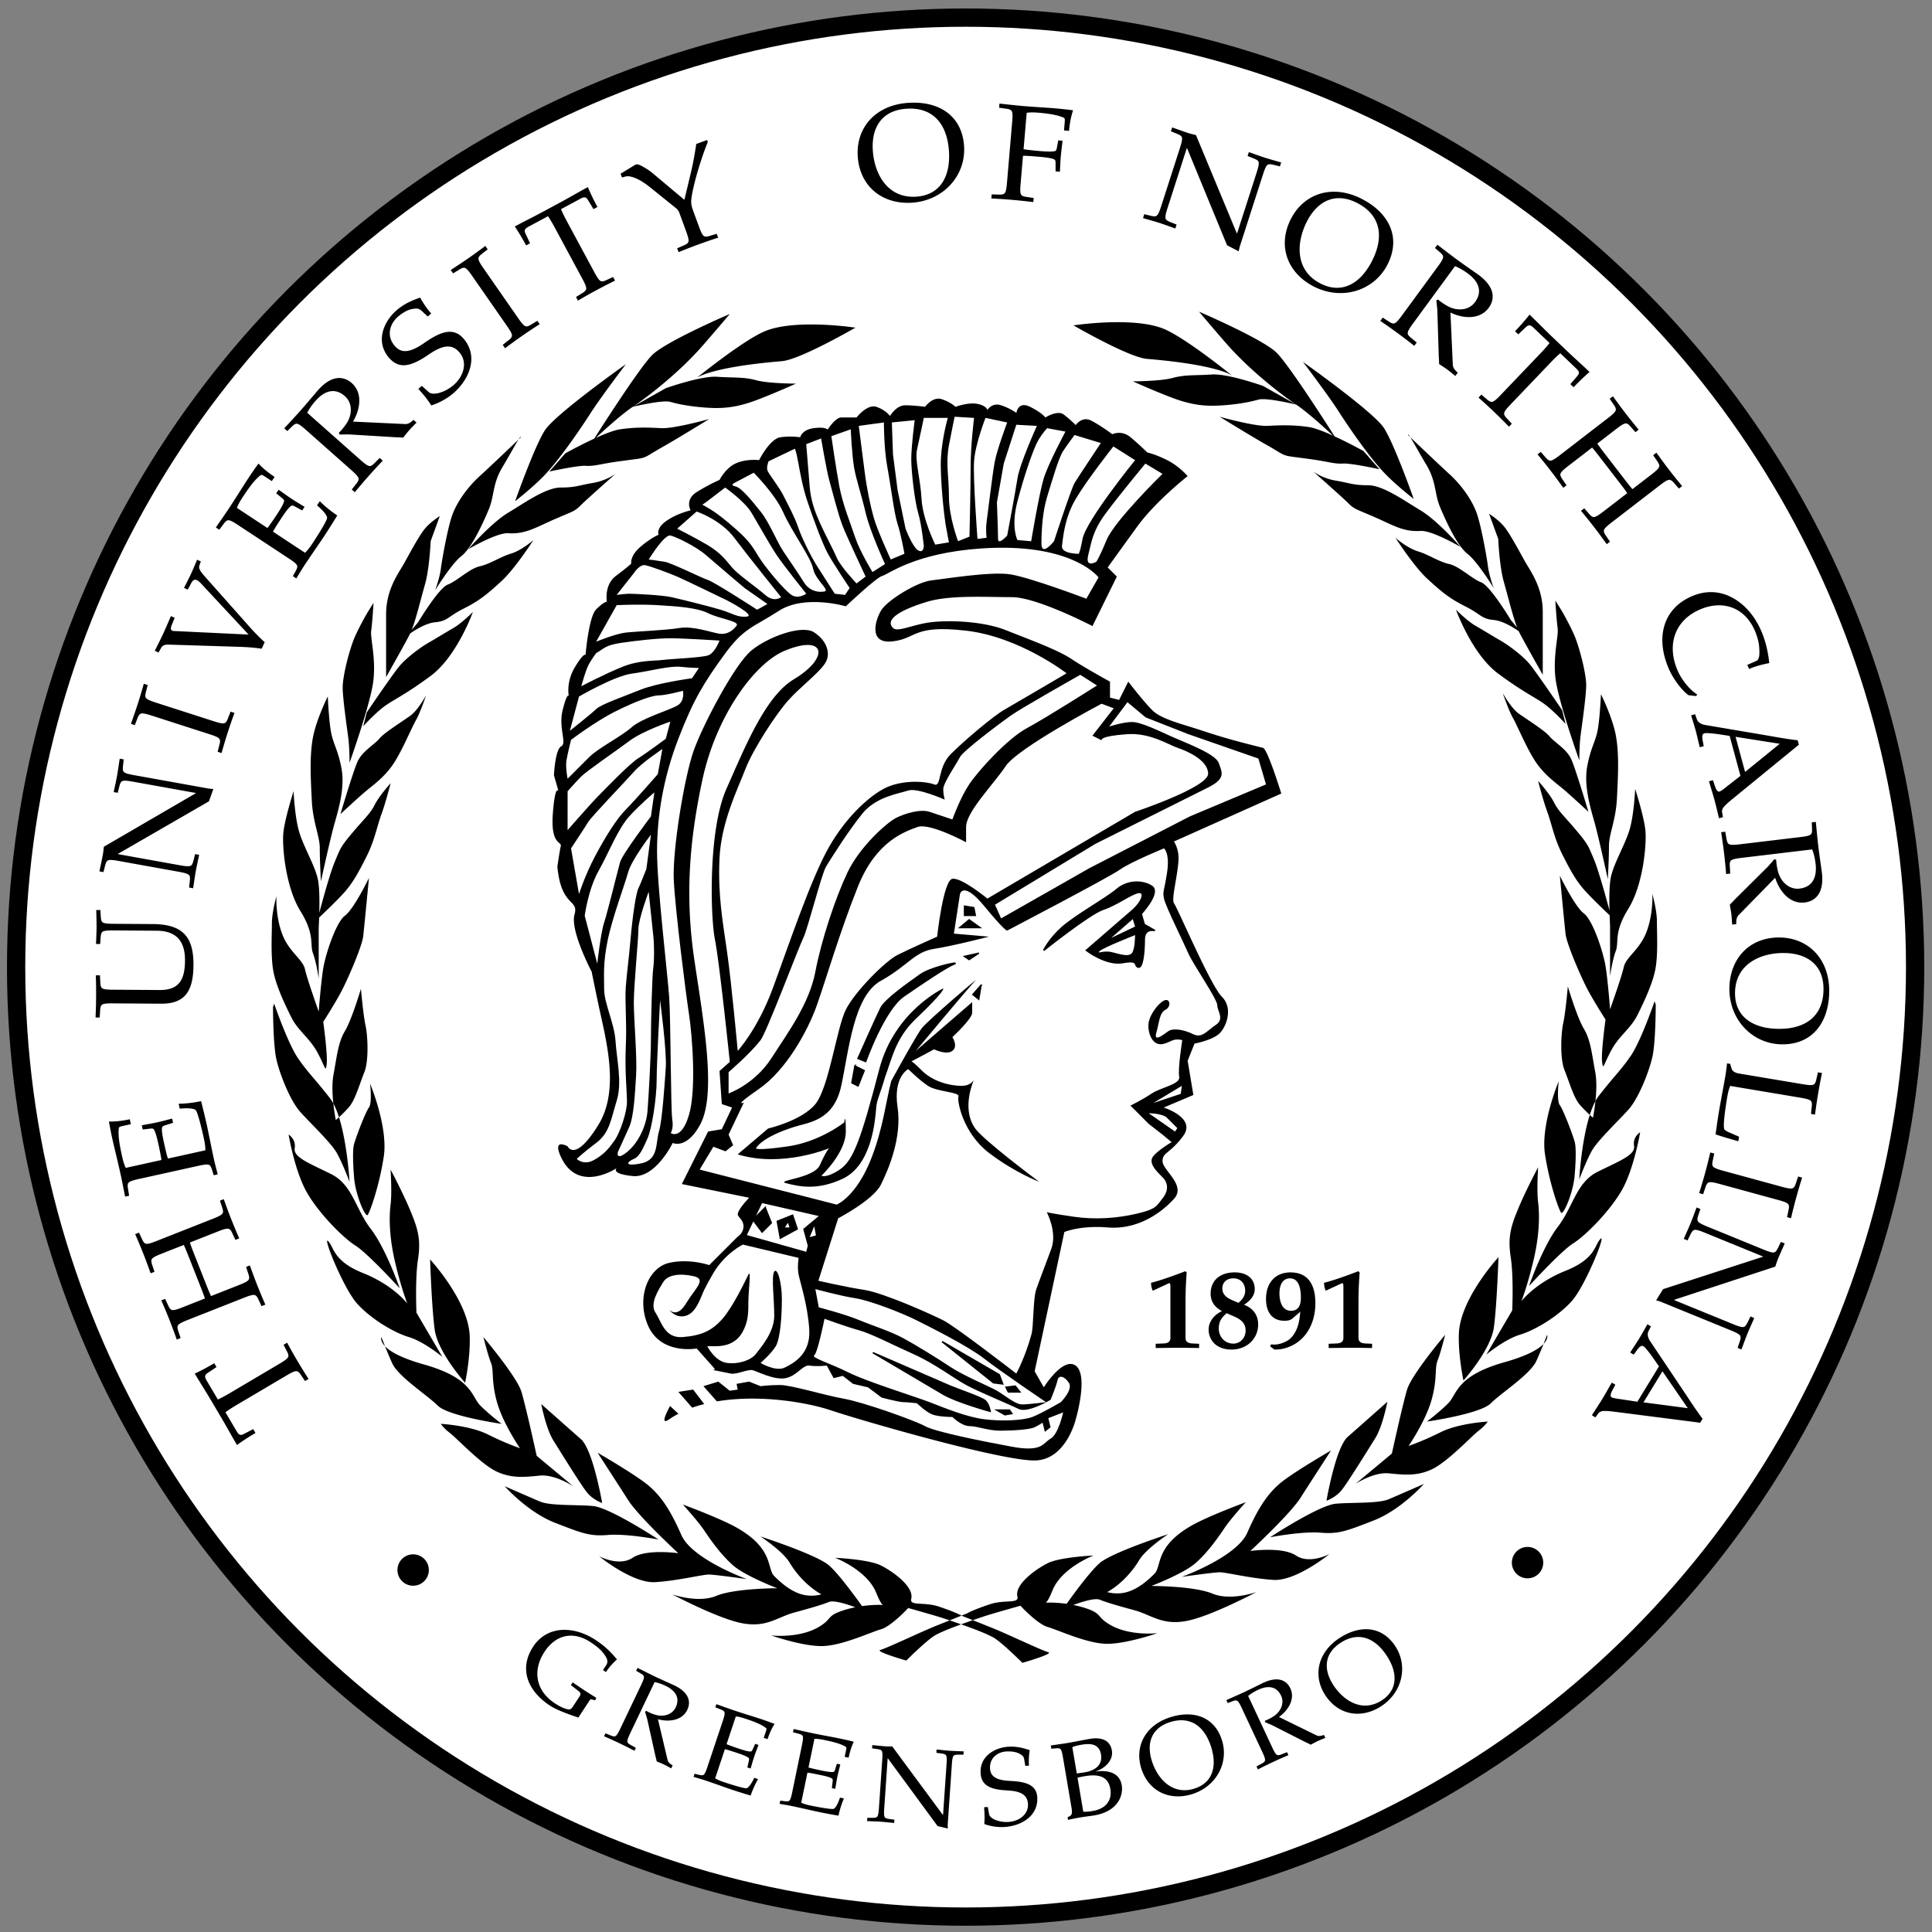 <svg xmlns="http://www.w3.org/2000/svg" viewBox="0 0 250 250"><rect x="0" y="0" width="250" height="250" fill="#808080" stroke="none"/><g transform="matrix(.788 0 0 .788 .903 1.097)"><circle stroke-width="3" stroke="#000" cy="157.42" cx="157.42" r="155.92" fill="#fff"/><path d="m149 15.469c-0.305-0.002-0.614 0.006-0.93 0.025-5.472 0.333-8.649 4.111-8.367 8.738 0.307 5.03 4.084 7.956 8.871 7.664 5.163-0.315 8.891-4.42 8.596-9.25-0.285-4.673-3.599-7.142-8.17-7.178zm13.979 0.152-0.059 0.674 1.125 0.164c0.563 0.07 0.837 0.185 0.959 0.42 0.143 0.261 0.139 0.846 0.066 1.699l-0.859 10.066c-0.072 0.852-0.168 1.431-0.355 1.664-0.162 0.211-0.45 0.276-1.016 0.25l-1.139-0.029-0.057 0.674c1.226 0.06 2.336 0.132 3.488 0.23 1.083 0.093 2.187 0.21 3.408 0.359l0.057-0.674-1.123-0.164c-0.564-0.071-0.837-0.184-0.959-0.42-0.143-0.261-0.142-0.847-0.07-1.699l0.398-4.643c0.735-0.005 1.606 0.069 2.736 0.166 1.436 0.123 2.23 0.282 2.473 0.484 0.112 0.077 0.143 0.282 0.141 0.576l0.004 1.332 0.707 0.061c0.046-0.809 0.073-1.665 0.143-2.494 0.07-0.83 0.19-1.677 0.293-2.594l-0.707-0.062-0.217 1.156c-0.049 0.29-0.113 0.488-0.238 0.568-0.272 0.135-1.08 0.156-2.516 0.033-1.131-0.097-1.977-0.194-2.725-0.303l0.512-5.984c0.672-0.1 1.355-0.066 1.992-0.012 1.036 0.089 2.893 0.271 4.104 0.826 0.181 0.083 0.183 0.331 0.158 0.623l-0.123 1.457 0.822 0.072c0.097-1.144 0.325-2.412 0.668-3.377-0.914-0.123-1.97-0.236-3.029-0.326-1.342-0.115-3.515-0.232-5.092-0.367-1.342-0.115-2.678-0.275-3.971-0.408zm-14.43 0.824c3.866 0.11 5.885 2.885 6.139 7.053 0.252 4.132-1.479 7.168-5.418 7.408-4.669 0.285-6.853-3.73-7.094-7.66-0.224-3.684 1.471-6.535 5.574-6.785 0.274-0.017 0.541-0.023 0.799-0.016zm42.789 3.088-0.207 0.643 0.969 0.383c0.526 0.217 0.776 0.367 0.842 0.625 0.083 0.286-0.051 0.859-0.312 1.672l-3.096 9.615c-0.262 0.814-0.487 1.356-0.719 1.541-0.205 0.172-0.494 0.149-1.047 0.018l-1.012-0.252-0.205 0.643c0.905 0.267 1.819 0.512 2.629 0.773 0.901 0.29 1.696 0.594 2.678 0.934l0.207-0.643-0.971-0.383c-0.526-0.216-0.774-0.367-0.84-0.625-0.082-0.285 0.051-0.856 0.312-1.67l3.176-9.875 0.045 0.014 6.564 15.938 1.912 0.994c0.062-0.264 0.105-0.557 0.188-0.814l3.805-11.824c0.263-0.814 0.487-1.356 0.719-1.541 0.204-0.171 0.493-0.148 1.047-0.018l1.012 0.254 0.205-0.645c-0.996-0.297-1.819-0.513-2.719-0.803-0.809-0.26-1.696-0.591-2.588-0.902l-0.207 0.643 0.969 0.383c0.526 0.216 0.777 0.368 0.842 0.625 0.083 0.286-0.051 0.858-0.312 1.672l-3.217 10.002-0.068-0.021-6.688-16.094c-0.411-0.109-0.83-0.198-1.234-0.328-0.81-0.26-1.697-0.593-2.678-0.932zm-76.37 2.069-1.78 0.648c-0.237 1.621-0.526 3.237-0.926 4.893l-1.023 4.279-5.191-4.352c-0.474-0.402-0.94-0.711-1.48-1.016-0.539-0.305-1.026-0.606-1.44-0.359l-2.365 1.441 0.225 0.611 0.666-0.172c0.578-0.139 1.998 0.228 3.848 1.707l4.422 3.559c0.21 0.163 0.384 0.433 0.508 0.771l1.1 3c0.293 0.803 0.449 1.369 0.379 1.658-0.055 0.26-0.29 0.442-0.814 0.658l-1.041 0.453 0.23 0.633c1.138-0.465 2.175-0.868 3.262-1.266 1.02-0.374 2.069-0.733 3.238-1.113l-0.23-0.635-1.088 0.326c-0.54 0.174-0.839 0.186-1.049 0.023-0.24-0.175-0.484-0.707-0.779-1.51l-0.998-2.727c-0.187-0.508-0.335-1.05-0.27-1.697 0.22-2.214 1.598-6.768 2.711-9.5l-0.117-0.316zm-19.584 7.729c-1.497 0.806-2.962 1.673-4.459 2.481l-3.016 1.625c-1.498 0.807-3.025 1.554-4.523 2.361 0.659 0.974 1.288 2.04 1.865 3.109l0.645-0.348-0.76-1.609c-0.215-0.498-0.145-0.765 0.479-1.102l3.225-1.736c0.382 0.56 0.745 1.183 1.15 1.935l4.514 8.377c0.405 0.753 0.642 1.291 0.613 1.588-0.017 0.265-0.226 0.479-0.713 0.768l-0.965 0.598 0.32 0.594c1.06-0.622 2.026-1.168 3.045-1.717 0.956-0.516 1.944-1.023 3.047-1.566l-0.32-0.594-1.029 0.477c-0.51 0.249-0.804 0.304-1.035 0.174-0.263-0.14-0.582-0.632-0.988-1.385l-4.516-8.377c-0.405-0.753-0.726-1.398-0.984-2.025l3.225-1.738c0.624-0.337 0.886-0.248 1.184 0.205l0.926 1.52 0.645-0.346c-0.576-1.069-1.121-2.182-1.572-3.268zm122.73 0.764c-3.103-0.072-5.77 1.567-7.24 4.394-2.326 4.471-0.595 8.924 3.66 11.137 4.59 2.388 9.896 0.785 12.129-3.506 2.306-4.432 0.366-8.483-4.119-10.816-1.519-0.79-3.019-1.176-4.43-1.209zm0.465 1.057c0.983-0.031 2.052 0.223 3.191 0.816 3.898 2.028 4.384 5.654 2.328 9.605-1.911 3.673-4.959 5.383-8.459 3.562-4.149-2.159-3.957-6.724-2.141-10.217 1.171-2.25 2.917-3.699 5.08-3.768zm16.312 7.643-0.398 0.543 0.742 0.629c0.431 0.371 0.62 0.591 0.602 0.857-0.013 0.297-0.32 0.797-0.826 1.486l-5.973 8.146c-0.505 0.69-0.89 1.134-1.17 1.236-0.247 0.098-0.529 0.003-1-0.314l-0.955-0.615-0.398 0.543c1.016 0.691 1.925 1.33 2.859 2.014 0.876 0.643 1.759 1.318 2.723 2.08l0.4-0.545-0.875-0.725c-0.445-0.353-0.62-0.594-0.602-0.859 0.013-0.298 0.32-0.796 0.826-1.486l6.941-9.473c0.626 0.264 1.248 0.579 2.103 1.207 1.487 1.09 2.611 2.751 1.174 4.711-0.985 1.343-2.844 1.485-4.338 0.725-0.638-0.328-1.242-0.743-1.73-1.156l-0.273 0.135c0.045 0.619 0.153 1.229 0.166 1.852l0.221 7.053c0.009 0.509 0.069 1.027 0.062 1.553 0.452 0.303 0.898 0.574 1.336 0.895 0.439 0.322 0.851 0.68 1.332 1.06l0.398-0.545c-0.43-0.372-0.795-0.751-0.816-1.324l-0.387-8.541c2.1 1.01 4.833 1.199 6.283-0.779 0.959-1.307 1.236-3.362-1.853-5.543-1.118-0.792-2.251-1.567-3.375-2.391-1.125-0.825-2.202-1.67-3.199-2.428zm-156.34 0.2c-0.983 0.739-1.883 1.393-2.775 2.014-0.951 0.66-1.876 1.274-2.91 1.94l0.387 0.555 0.971-0.594c0.478-0.305 0.762-0.392 1.008-0.289 0.276 0.109 0.649 0.563 1.137 1.266l5.766 8.293c0.488 0.703 0.782 1.21 0.787 1.508 0.012 0.266-0.168 0.502-0.621 0.844l-0.893 0.703 0.385 0.555c0.982-0.739 1.882-1.392 2.832-2.053 0.893-0.62 1.819-1.233 2.853-1.898l-0.385-0.555-0.971 0.592c-0.479 0.305-0.763 0.392-1.008 0.289-0.277-0.109-0.651-0.561-1.139-1.264l-5.768-8.295c-0.488-0.702-0.782-1.21-0.787-1.508-0.012-0.266 0.169-0.501 0.621-0.842l0.895-0.703-0.385-0.557zm-10.707 8.48c-0.968 0.36-2.424 0.843-3.856 2.078-2.146 1.852-3.535 5.16-1.258 7.801 1.53 1.771 3.36 1.648 6.432-0.469 2.001-1.37 3.721-2.052 5.117-0.434 1.456 1.687 0.672 3.997-0.938 5.387-1.412 1.22-3.384 1.791-4.092 1.152l-1.127-1.018-0.572 0.494c0.709 0.785 1.503 1.705 2.125 2.715 0.825-0.237 2.363-0.912 3.615-1.992 2.665-2.3 4.198-6.058 1.684-8.971-1.675-1.942-3.783-1.165-6.525 0.756-2.441 1.69-3.773 1.593-4.773 0.434-1.455-1.686-0.75-3.692 0.502-4.771 0.698-0.603 1.551-1.131 2.301-1.273 1.001-0.179 1.219-0.072 1.67 0.342l0.945 0.879 0.57-0.492c-0.691-0.8-1.249-1.595-1.82-2.617zm127.91 2.318s2.404 2.855 4.5 5.25c3.938 4.5 9.189 8.5 11.439 10 2.045 1.363 5.407 4.489 6.062 5.102-1.509-0.683-3.023-1.275-4.002-1.416-2.604-0.376-4.615-0.297-6.75-0.188-2.134 0.11-7.875-1.5-7.875-1.5s5.278 3.248 7.5 4.5c4.213 2.374 1.923 1.674 7.881 2.533 2.604 0.376 3.507 0.741 4.869 0.654s6 0.938 6 0.938l-2.625-2.998s-2.323-1.289-4.736-2.398c-0.508-0.801-7.346-11.559-9.514-13.727-2.25-2.25-12.75-6.75-12.75-6.75zm-77.061 0.375s-10.5 4.5-12.75 6.75c-2.167 2.167-9.001 12.92-9.512 13.725-2.414 1.11-4.738 2.4-4.738 2.4l-2.625 2.998s4.637-1.024 6-0.938 2.267-0.278 4.871-0.654c5.957-0.859 3.666-0.159 7.879-2.533 2.222-1.252 7.5-4.5 7.5-4.5s-5.74 1.61-7.875 1.5-4.146-0.189-6.75 0.188c-0.978 0.141-2.49 0.732-3.998 1.414 0.658-0.615 4.014-3.737 6.059-5.1 2.25-1.5 7.501-5.5 11.439-10 2.096-2.395 4.5-5.25 4.5-5.25zm131.33 0.105c-0.722 0.927-1.544 1.856-2.383 2.734l0.529 0.506 1.297-1.221c0.407-0.357 0.683-0.373 1.195 0.117l2.648 2.529c-0.416 0.537-0.895 1.073-1.486 1.691l-6.576 6.881c-0.59 0.618-1.028 1.01-1.318 1.074-0.258 0.065-0.525-0.068-0.951-0.443l-0.865-0.734-0.467 0.488c0.919 0.816 1.737 1.567 2.574 2.367 0.787 0.75 1.574 1.535 2.43 2.416l0.467-0.488-0.771-0.832c-0.395-0.408-0.537-0.669-0.484-0.93 0.052-0.293 0.421-0.749 1.012-1.367l6.574-6.881c0.592-0.619 1.105-1.123 1.623-1.562l2.648 2.531c0.511 0.49 0.509 0.765 0.17 1.19l-1.16 1.35 0.529 0.506c0.84-0.878 1.728-1.74 2.623-2.504-1.23-1.176-2.507-2.302-3.736-3.477l-2.477-2.367c-1.231-1.175-2.416-2.399-3.644-3.574zm-66.99 1.246c-4.093-0.064-7.902 0.521-7.902 0.521s9.064 5.25 12.064 5.5c11.858 0.989 14 2.752 14 2.752s-7.708-6.247-11.25-7.689c-1.899-0.774-4.457-1.046-6.912-1.084zm-51.613 0.375c-2.455 0.039-5.013 0.31-6.912 1.084-3.542 1.443-11.25 7.689-11.25 7.689s2.142-1.763 14-2.752c3-0.25 12.062-5.5 12.062-5.5s-3.808-0.586-7.9-0.521zm81.398 6.148s4.093 5.385 5.812 8.062c1.259 1.961 4.89 7.415 7.689 10.312 1.879 1.943 4.686 4.125 4.686 4.125s-3.156-8.947-4.875-11.625-13.312-10.875-13.312-10.875zm-111.19 0.375s-11.594 8.197-13.312 10.875c-1.719 2.678-4.875 11.625-4.875 11.625s2.807-2.182 4.686-4.125c2.8-2.897 6.431-8.351 7.689-10.312 1.719-2.678 5.812-8.062 5.812-8.062zm96.186 1.688c-2.625 0.188-4.313-0.001-6.375 0.562s-6.562 0.562-6.562 0.562 5.438 2.439 7.875 3.189 4.312 0.938 6.938 0.75 4.5-0.564 5.812-0.939 6.189 0.814 6.189 0.814l-5.439-3.064s-5.812-2.063-8.438-1.875zm-81.186 0.375c-2.625-0.188-8.438 1.875-8.438 1.875l-5.439 3.064s4.876-1.19 6.189-0.814c1.313 0.375 3.188 0.751 5.812 0.939s4.5 0 6.938-0.75 7.875-3.189 7.875-3.189-4.5 0.001-6.562-0.562-3.75-0.374-6.375-0.562zm-62.387 0.219c-0.964 0.109-2.083 0.711-3.311 2.148-0.891 1.041-1.766 2.095-2.689 3.139-0.925 1.043-1.866 2.04-2.713 2.963l0.504 0.447 0.693-0.68c0.41-0.395 0.648-0.563 0.91-0.52 0.295 0.04 0.763 0.393 1.404 0.959l7.562 6.697c0.64 0.567 1.048 0.991 1.123 1.279 0.075 0.256-0.047 0.528-0.406 0.967l-0.701 0.893 0.504 0.447c0.781-0.949 1.502-1.796 2.269-2.662 0.721-0.814 1.474-1.629 2.322-2.519l-0.506-0.447-0.803 0.803c-0.392 0.41-0.648 0.563-0.91 0.52-0.295-0.04-0.764-0.392-1.404-0.959l-8.789-7.785c0.32-0.599 0.691-1.188 1.395-1.984 1.222-1.379 2.98-2.345 4.799-0.734 1.246 1.104 1.217 2.97 0.322 4.387-0.386 0.604-0.855 1.168-1.31 1.615l0.107 0.287c0.619 0.012 1.236-0.041 1.857 0.004l7.043 0.43c0.507 0.039 1.027 0.028 1.551 0.082 0.343-0.422 0.654-0.841 1.014-1.248 0.36-0.407 0.756-0.785 1.18-1.228l-0.509-0.445c-0.41 0.394-0.823 0.722-1.395 0.689l-8.541-0.4c1.2-1.999 1.639-4.702-0.197-6.328-0.606-0.537-1.415-0.921-2.379-0.812zm209.48 2.982-0.535 0.412 0.639 0.939c0.33 0.463 0.431 0.742 0.338 0.992-0.095 0.282-0.527 0.676-1.205 1.197l-8.002 6.168c-0.677 0.522-1.17 0.842-1.467 0.863-0.265 0.025-0.508-0.145-0.873-0.58l-0.746-0.857-0.535 0.412c0.788 0.946 1.484 1.81 2.189 2.727 0.665 0.861 1.324 1.756 2.039 2.756l0.533-0.412-0.639-0.939c-0.328-0.463-0.432-0.742-0.34-0.992 0.096-0.282 0.53-0.675 1.209-1.197l3.973-3.064c0.191 0.211 0.597 0.702 1.232 1.525l3.375 4.379c0.635 0.823 1.008 1.342 1.162 1.58l-3.975 3.062c-0.677 0.522-1.17 0.841-1.467 0.861-0.266 0.026-0.51-0.143-0.873-0.578l-0.744-0.857-0.535 0.412c0.786 0.946 1.482 1.812 2.188 2.728 0.664 0.86 1.324 1.754 2.039 2.754l0.533-0.412-0.639-0.939c-0.327-0.462-0.429-0.742-0.338-0.992 0.095-0.281 0.528-0.676 1.205-1.197l8.004-6.168c0.677-0.522 1.169-0.84 1.465-0.861 0.266-0.025 0.509 0.145 0.873 0.58l0.746 0.857 0.533-0.412c-0.786-0.945-1.48-1.812-2.144-2.672-0.707-0.917-1.366-1.812-2.08-2.812l-0.535 0.414 0.639 0.938c0.329 0.463 0.431 0.742 0.34 0.992-0.096 0.281-0.53 0.677-1.207 1.199l-3.174 2.445c-0.19-0.211-0.595-0.701-1.23-1.525l-3.375-4.379c-0.635-0.823-1.008-1.342-1.162-1.58l3.172-2.445c0.677-0.522 1.17-0.84 1.467-0.861 0.266-0.025 0.508 0.145 0.873 0.58l0.746 0.855 0.535-0.412c-0.788-0.946-1.484-1.811-2.147-2.672-0.707-0.917-1.366-1.81-2.08-2.811zm-110.76 0.393c-1.244 0-2.201 1.34-2.201 1.34s-1.75-0.25-3.25-0.25-2.5 1.75-2.5 1.75-0.75-1-2.25-1.5-3.25 1.75-3.25 1.75h-2.5c-1 0-2.25 2-2.25 2s-0.25-0.5-2.25-0.25-2.25 1.5-2.25 1.5-1.5-0.25-3.25 0-3.5 3.75-3.5 3.75-2-0.25-3.75 0.5-2.75 2.75-2.75 2.75-1.75 0.75-3.75 2-1 3-1 3-2.25 0.5-4 1.75-1.25 2.25-1.25 2.25-1.25 0.5-3 2-1.5 2.75-1.5 2.75-0.5 0.5-2.5 2-1.5 4.25-1.5 4.25-0.5 0-1.75 1.25-1.75 7.5-1.75 7.5-0.25-0.5-1.75 2-1 4.75-1 4.75-0.25-0.75-1 2.25 0.75 5.5-0.25 6-1.19 4.75-1.19 4.75l0.75 2.625s-0.562-1.312-0.938 3.75 1.5 4.5 1.312 5.25-0.562 3.375-0.562 3.375c0.625 6.75 3.562 5.25 2.812 7.875s2.814 9.375 2.814 9.375 0.375 1.877 1.125 5.439c1.177 5.589 3.563 13.874 0 19.688-3.86 6.298-5.064 3.562-5.064 3.562s-2.552-1.45-1.125 1.689c2.813 6.188 9.19 1.875 9.19 1.875s-1.125 0.938 2.625 1.312 6.562-5.438 6.562-5.438 2.25 1.125 4.5-3c2.74-5.025 0.562-16.875-0.938-27s-0.938-19.125 1.312-29.625 8.544-19.124 13.5-21.189c6.75-2.812 7.469 1.108 1.5 4.689-4.688 2.812-8.062 11.25-11.062 18-3 6.75-2.625 21-1.875 24.75s2.438 20.062 2.438 20.062l-1.688 1.5 0.375 5.438 1.688 0.562-1.688 3.564-2.25 0.375-4.314 8.625 11.064 2.25s-1.687 1.687-1.875 2.625c-0.104 0.52 0.938 0.938 0.938 2.062s-0.938 1.688-0.938 1.688l-4.689 4.688s-3.188-1.125-6.562-0.375-5.431 5.537-3.562 10.125c2.063 5.063 8.062 3.939 8.062 3.939l3 3.375-6 3.75s-3.938 6.188-1.5 4.5c7.464-5.167 20.812-3.375 26.438-1.5 5.625 1.875 29.062 8.625 33.938 8.25 4.875-0.375 6.375-6.75 6.375-6.75s2.366-8.003-0.375-9c-2.062-0.75-4.875 3.75-4.875 3.75l-1.5-2.625 4.875-22.875s2.625-1.125 7.125-0.75 8.366-1.954 10.875-4.689c2.063-2.25-1.875-4.688-1.875-6.188s1.125-1.125 3.375-4.125-3.188-4.688-3.188-4.688l4.875-2.062-0.938-5.625 1.125-2.814s3-0.562 4.125-1.688 2.25-4.125 0.375-6-7.125-14.25-7.875-15.375c-0.452-0.68 0.604-4.418 0.75-7.125 0.096-1.774-0.75-3-0.75-3l17.625-7.875s-2.25-7.312-3-7.5c-4.282-1.071-6.564-1.688-9.939-2.812s-6.75-1.875-8.25-3.375-3.938-4.688-3.938-4.688l-1.5 3-1.5-0.375v-2.625s-4.125-2.25-6.375-3.75-6.938-3.187-10.688-4.688c-3.75-1.501-9.375-1.688-12.375-1.312s-5.439 1.688-6.189 0.938c-1.546-1.546 1.875-3.188 5.625-4.312s9.75-0.75 13.875-0.75 13.25 4.75 13.25 4.75l4-8.125-1.5-1.5s1.875-2.625 4.875-6.75 8.25-8.25 8.25-8.25-1.369-1.629-3.369-2.629-3.25-1.25-3.25-1.25-1.25-1.25-2.75-2.5-3-0.5-3-0.5-2-1.5-3.5-2.25-2.5 0.75-2.5 0.75-1-1-2-1.75-3 0.5-3 0.5-0.5-0.75-2.5-1.75-2.25 1-2.25 1-1-0.75-2.5-1.25-2.25 0.75-2.25 0.75-0.25-0.75-1.75-1-3.5 0.5-3.5 0.5-0.75-0.75-2.25-1.25c-0.188-0.062-0.371-0.09-0.549-0.09zm77.123 5.898c-0.01 0.011-0.016 0.035-0.016 0.07 0 0 0.32 0.306 0.363 0.348-0.17-0.262-0.309-0.46-0.348-0.418zm0.348 0.418c0.494 0.761 1.46 2.565 2.637 4.527 1.687 2.813 1.313 4.688 2.25 6.938s2.812 6.375 4.5 7.688 4.312 5.625 4.312 5.625-0.75-2.062-0.938-3.562-1.125-6.75-1.875-8.812-2.438-4.5-4.5-6.375c-1.918-1.744-5.81-5.475-6.387-6.027zm-146.07-0.041c-0.039-0.042-0.181 0.158-0.352 0.422 0.044-0.042 0.367-0.352 0.367-0.352 0-0.035-0.006-0.059-0.016-0.07zm-0.352 0.422c-0.582 0.558-4.466 4.281-6.383 6.023-2.062 1.875-3.75 4.313-4.5 6.375s-1.688 7.312-1.875 8.812-0.938 3.562-0.938 3.562 2.624-4.313 4.312-5.625 3.563-5.438 4.5-7.688 0.563-4.125 2.25-6.938c1.175-1.96 2.138-3.761 2.633-4.523zm-42.709 3.957c-0.545 0.745-1.149 1.62-1.734 2.508-0.741 1.124-1.881 2.975-3.012 4.691-0.741 1.125-1.521 2.225-2.254 3.297l0.562 0.371 0.682-0.91c0.331-0.461 0.562-0.648 0.828-0.643 0.298-0.002 0.811 0.281 1.525 0.752l8.434 5.557c0.714 0.47 1.178 0.831 1.293 1.105 0.111 0.243 0.011 0.518-0.264 1.016l-0.412 0.748 0.562 0.371c0.449-0.723 0.842-1.398 1.336-2.148 0.806-1.223 1.871-2.758 2.891-4.264 0.981-1.447 1.95-3.042 2.504-3.922-1.014-0.669-2.101-1.556-2.873-2.348l-0.455 0.691c1.037 0.881 1.694 1.681 1.65 2.076-0.047 0.479-1.317 2.529-2.383 4.146-0.351 0.533-0.747 1.093-1.242 1.559l-5.26-3.469c0.347-0.649 0.829-1.377 1.453-2.324 0.793-1.203 1.31-1.825 1.603-1.943 0.121-0.061 0.314 0.011 0.572 0.152l1.174 0.635 0.389-0.592c-0.689-0.426-1.428-0.858-2.123-1.316-0.696-0.458-1.383-0.967-2.141-1.494l-0.391 0.592 0.912 0.742c0.232 0.18 0.375 0.331 0.385 0.479-0.012 0.304-0.377 1.024-1.17 2.228-0.624 0.947-1.112 1.644-1.566 2.25l-5.016-3.305c0.233-0.64 0.59-1.225 0.941-1.758 0.832-1.261 1.878-2.808 2.943-3.606 0.16-0.121 0.381-0.003 0.625 0.158l1.221 0.803 0.455-0.689c-0.958-0.632-1.964-1.435-2.647-2.197zm173.2 1.316s4.689 4.125 5.814 5.25c0.957 0.956 1.312 0.938 4.312 2.25s4.688 2.438 7.5 2.25c1.87-0.125 6.562 2.625 6.562 2.625s-3.751-4.313-6.564-6-6.188-4.125-8.625-4.125-3-0.375-5.25-0.75-3.75-1.5-3.75-1.5zm-114.56 0.375s-1.5 1.125-3.75 1.5-2.813 0.75-5.25 0.75-5.812 2.438-8.625 4.125-6.562 6-6.562 6 4.691-2.75 6.562-2.625c2.812 0.188 4.5-0.938 7.5-2.25s3.357-1.294 4.312-2.25c1.125-1.125 5.812-5.25 5.812-5.25zm143.44 6.561 1.5 4.125s0.189 4.5 0.939 7.125c0.663 2.321 1.473 5.66 2.17 7.441l-1.045-1.252s-3.375-5.627-4.875-6.189-3.563-2.625-5.25-3-3.407-1.565-5.064-2.062c-1.875-0.563-3.75-2.25-3.75-2.25s3 4.688 5.25 6.75 3.564 3.188 6.189 4.5 2.624 2.063 4.688 2.25c1.484 0.135 3.228 1.224 4.107 1.834 0.006 0.012 0.012 0.03 0.018 0.041 0.75 1.5 3.938 7.127 3.938 7.127v-10.314c0-4.125-2.063-6.75-3-8.438s-2.438-4.5-3.375-5.625-2.439-2.062-2.439-2.062zm-172.31 0.375s-1.5 0.938-2.438 2.062-2.438 3.937-3.375 5.625-3 4.312-3 8.438v10.314s3.188-5.625 3.938-7.125c0.006-0.012 0.013-0.03 0.02-0.043 0.88-0.61 2.622-1.7 4.106-1.834 2.063-0.187 2.062-0.938 4.688-2.25s3.938-2.438 6.188-4.5 5.25-6.75 5.25-6.75-1.875 1.687-3.75 2.25c-1.657 0.497-3.376 1.688-5.062 2.062s-3.75 2.437-5.25 3-4.875 6.189-4.875 6.189l-1.041 1.248c0.697-1.783 1.504-5.12 2.166-7.438 0.75-2.625 0.938-7.125 0.938-7.125l1.5-4.125zm-39.846 7.166c-0.338 0.78-0.645 1.55-1.014 2.342-0.369 0.794-0.759 1.525-1.137 2.287l0.611 0.283 0.58-1.084c0.3-0.539 0.692-0.903 1.584 0.059l7.83 8.406-12.305-0.586c-0.579-0.035-0.502-0.52-0.334-0.938l0.496-1.228-0.611-0.283c-0.418 0.952-0.816 1.913-1.264 2.877-0.447 0.964-0.927 1.886-1.385 2.82l0.611 0.285 0.42-0.744c0.19-0.355 0.491-0.578 1.273-0.553l11.299 0.354c1.199 0.036 2.58 0.105 3.943 0.322l0.498-1.072c-1.066-0.964-2.01-1.976-2.934-3.031l-6.857-7.719c-0.781-0.884-1.1-1.371-0.932-1.84l0.236-0.672-0.611-0.285zm248.86 5.328c-1.125-0.044-2.293 0.18-3.477 0.701-4.675 2.055-5.955 6.798-3.672 11.988 0.58 1.32 1.912 3.29 3.184 4.227l1.295 0.154 0.121-0.285c-1.137-0.687-2.48-2.291-3.166-3.848-1.884-4.282-0.494-8.275 3.584-10.068 3.501-1.54 7.265-0.639 9.053 3.426 0.353 0.801 0.639 1.784 0.717 2.576 0.088 1.149 0.116 2.167-0.459 2.42l-1.482 0.654 0.295 0.67c1.072-0.471 2.248-0.758 3.311-0.967-0.106-1.192-0.468-3.356-1.352-5.367-1.067-2.422-2.737-4.321-4.729-5.381-1.014-0.547-2.097-0.857-3.223-0.9zm-25.824 1.383s0.187 3.187 0.375 4.5-0.75 4.314-0.375 8.064 3.939 13.688 3.939 13.688-0.001-2.438 0.188-3.938 0.938-6.564 0.938-8.439-1.125-6.375-2.062-8.438-2.062-3.938-2.062-3.938l-0.939-1.5zm-194.07 0.374-0.938 1.501s-1.125 1.875-2.062 3.938-2.064 6.562-2.064 8.438 0.751 6.939 0.939 8.439 0.188 3.938 0.188 3.938 3.562-9.939 3.938-13.689c0.375-3.75-0.563-6.751-0.375-8.064s0.375-4.5 0.375-4.5zm177.75 1.125s2.624 7.313 6.938 10.5 6.188 3.939 7.688 5.064 3.375 3.188 3.375 3.188l-0.562-2.25s-4.312-6.375-5.438-7.688-3.374-3-4.688-3.75-2.813-1.689-4.125-2.439-3.188-2.625-3.188-2.625zm-161.43 0.375s-1.877 1.875-3.189 2.625-2.812 1.689-4.125 2.439-3.562 2.437-4.688 3.75-5.438 7.688-5.438 7.688l-0.562 2.25s1.875-2.062 3.375-3.188 3.374-1.877 7.688-5.064 6.939-10.5 6.939-10.5zm-54.043 11.786c-0.333 1.182-0.651 2.247-0.984 3.281-0.354 1.103-0.716 2.151-1.135 3.307l0.643 0.207 0.41-1.059c0.196-0.533 0.369-0.776 0.627-0.842 0.286-0.081 0.857 0.052 1.67 0.314l9.617 3.094c0.815 0.262 1.358 0.488 1.543 0.721 0.17 0.204 0.168 0.503 0.016 1.049l-0.281 1.1 0.643 0.207c0.334-1.183 0.652-2.248 1.006-3.35 0.333-1.035 0.694-2.085 1.113-3.24l-0.641-0.207-0.412 1.059c-0.194 0.533-0.367 0.777-0.625 0.842-0.285 0.082-0.859-0.052-1.672-0.314l-9.617-3.094c-0.815-0.263-1.358-0.488-1.543-0.721-0.171-0.204-0.17-0.501-0.018-1.047l0.283-1.1-0.643-0.207zm223.16 1.525s0.938 2.813 1.688 4.125 2.438 5.437 3.938 7.5 3.187 3.188 4.5 4.312 3.939 3.564 3.939 3.564-2.064-6.94-2.814-8.627-2.812-2.813-3.562-3.75-3.751-2.813-5.062-3.75-2.625-3.375-2.625-3.375zm16.125 0.189s-0.186 4.125-0.561 6-1.126 2.812-1.689 5.812 0.375 6.375 1.125 9 2.25 9.562 2.25 9.562 0.189-3.376 0.189-5.438 1.125-4.125 1.312-7.875 0.376-7.312-0.188-10.312c-0.563-3-2.439-6.75-2.439-6.75zm-192.93 0.186s-1.314 2.44-2.627 3.377-4.314 2.813-5.064 3.75-2.812 2.063-3.562 3.75-2.811 8.625-2.811 8.625 2.624-2.439 3.938-3.564 3-2.249 4.5-4.312 3.189-6.188 3.939-7.5 1.688-4.125 1.688-4.125zm-16.142 0.18s-1.877 3.75-2.439 6.75-0.374 6.562-0.188 10.312c0.187 3.75 1.312 5.813 1.312 7.875s0.189 5.438 0.189 5.438 1.5-6.938 2.25-9.562 1.688-6 1.125-9-1.315-3.938-1.69-5.812-0.561-6-0.561-6zm224.53 2.924-0.652 0.176c0.257 0.861 0.535 1.718 0.775 2.606 0.18 0.662 0.37 1.54 0.645 2.641l0.652-0.178-0.164-0.861c-0.126-0.724-0.143-1.136 0.312-1.26 0.348-0.094 1.963 0.105 2.475 0.188l1.629 0.244 1.777 6.568-2.213 1.727c-0.46 0.369-0.956 0.772-1.26 0.854-0.26 0.07-0.535-0.343-0.688-0.816l-0.355-1.055-0.652 0.176c0.354 1.225 0.671 2.217 0.887 3.016 0.279 1.026 0.508 2.041 0.758 3.051l0.65-0.176-0.145-0.793c-0.067-0.422 0.145-0.75 0.49-1.113 0.383-0.396 0.9-0.806 1.279-1.129l10.842-8.861-0.197-0.729c-1.73-0.192-3.548-0.532-5.26-0.828l-9.896-1.676c-0.632-0.098-1.204-0.407-1.397-0.943l-0.293-0.826zm6.643 3.707 7.258 1.145-5.691 4.625-1.566-5.769zm-265.34 3.59c-0.162 1.028-0.271 1.872-0.438 2.803-0.151 0.837-0.361 1.76-0.551 2.686l0.664 0.119 0.25-1.01c0.145-0.55 0.261-0.818 0.508-0.918 0.273-0.119 0.857-0.061 1.699 0.09l10.342 1.859-0.014 0.07-15.064 8.764c-0.054 0.423-0.085 0.849-0.16 1.268-0.151 0.837-0.362 1.76-0.568 2.779l0.664 0.117 0.252-1.01c0.144-0.55 0.26-0.818 0.506-0.918 0.273-0.119 0.857-0.061 1.699 0.09l9.941 1.79c0.841 0.152 1.408 0.302 1.623 0.508 0.197 0.18 0.212 0.471 0.156 1.037l-0.117 1.035 0.664 0.121c0.145-0.934 0.269-1.873 0.42-2.709 0.167-0.93 0.361-1.759 0.568-2.779l-0.666-0.119-0.25 1.012c-0.145 0.549-0.261 0.816-0.508 0.916-0.273 0.119-0.857 0.063-1.699-0.088l-10.207-1.838 0.008-0.047 14.926-8.619 0.73-2.029c-0.269-0.025-0.566-0.031-0.832-0.08l-12.225-2.199c-0.841-0.151-1.408-0.301-1.623-0.508-0.197-0.179-0.212-0.471-0.156-1.037l0.117-1.035-0.664-0.119zm232.92 3.652s0.75 2.999 1.5 5.062 1.125 4.312 2.438 6.938 2.252 4.314 3.564 5.814c1.214 1.388 3.825 3.857 4.238 4.248 0.035 0.977 0.072 1.752 0.072 1.752v8.25s0.374-2.625 0.938-4.125-0.376-3.001 2.062-6.938 3.002-10.5 2.814-12.75-1.689-6.938-1.689-6.938-0.188 4.313-0.938 6.75-2.437 5.25-3 7.5c-0.327 1.306-0.332 3.785-0.283 5.711-0.394-1.476-1.718-6.39-2.529-8.336-0.938-2.25-0.938-2.439-2.812-4.689s-3-3.188-3.75-4.688-2.625-3.562-2.625-3.562zm-188.43 0.375s-1.875 2.062-2.625 3.562-1.875 2.438-3.75 4.688-1.877 2.439-2.814 4.689c-0.812 1.948-2.138 6.875-2.529 8.344 0.049-1.927 0.044-4.411-0.283-5.719-0.563-2.25-2.25-5.063-3-7.5s-0.938-6.75-0.938-6.75-1.502 4.688-1.69 6.938 0.376 8.813 2.814 12.75 1.5 5.438 2.062 6.938 0.938 4.125 0.938 4.125v-8.25s0.038-0.774 0.072-1.75c0.411-0.388 3.025-2.861 4.24-4.25 1.312-1.5 2.249-3.189 3.562-5.814s1.69-4.875 2.439-6.938 1.5-5.062 1.5-5.062zm234.03 6.357-0.67 0.08 0.047 0.971c0.023 0.568-0.011 0.855-0.217 1.023-0.226 0.194-0.801 0.311-1.65 0.412l-10.031 1.199c-0.848 0.101-1.435 0.123-1.701-0.012-0.24-0.114-0.362-0.385-0.453-0.945l-0.201-1.117-0.67 0.08c0.191 1.214 0.345 2.314 0.482 3.463 0.129 1.079 0.238 2.185 0.34 3.41l0.67-0.08-0.068-1.135c-0.046-0.566 0.011-0.857 0.219-1.025 0.225-0.194 0.8-0.309 1.648-0.41l11.662-1.397c0.236 0.638 0.429 1.306 0.555 2.361 0.218 1.829-0.229 3.785-2.641 4.074-1.652 0.197-3.027-1.066-3.492-2.676-0.195-0.69-0.306-1.414-0.336-2.053l-0.285-0.109c-0.421 0.455-0.792 0.953-1.238 1.387l-5.004 4.975c-0.365 0.354-0.703 0.752-1.09 1.107 0.085 0.538 0.192 1.048 0.256 1.588 0.065 0.539 0.084 1.082 0.135 1.695l0.672-0.08c-0.022-0.568 0.004-1.095 0.408-1.5l5.979-6.113c0.696 2.225 2.421 4.35 4.857 4.059 1.609-0.193 3.299-1.394 2.783-5.139-0.185-1.359-0.392-2.715-0.557-4.1-0.165-1.383-0.282-2.747-0.408-3.994zm-42.035 8.832s0.751 7.875 0.939 9.562 2.625 7.313 3.75 9.375 2.812 4.688 2.812 4.688-0.75 5.438-0.562 6.938 0.188 0.563 1.5-1.875 3.188-3.562 4.312-5.812 2.625-5.438 3-7.875 0.188-5.625 0.188-7.5-0.75-4.5-0.75-4.5 0.189 3.188-0.938 6.188-3.375 4.126-3.75 5.814-2.25 6.938-2.25 6.938-0.375-4.875-0.75-7.125-2.062-7.5-3.562-8.625-3.939-6.189-3.939-6.189zm-195.56 0.375s-2.439 5.064-3.939 6.189-3.188 6.375-3.562 8.625-0.75 7.125-0.75 7.125-1.875-5.25-2.25-6.938-2.624-2.814-3.75-5.814-0.938-6.188-0.938-6.188-0.75 2.625-0.75 4.5-0.188 5.063 0.188 7.5 1.875 5.625 3 7.875 3.001 3.374 4.312 5.812 1.313 3.375 1.5 1.875-0.562-6.938-0.562-6.938 1.688-2.626 2.812-4.688 3.562-7.687 3.75-9.375 0.939-9.562 0.939-9.562zm-44.777 5.264c0.015 1.039 0.056 1.892 0.049 2.836-0.006 0.85-0.057 1.795-0.086 2.74l0.676 0.004 0.074-1.039c0.049-0.567 0.118-0.849 0.344-0.99 0.249-0.163 0.834-0.206 1.69-0.201l7.201 0.049c3.734 0.025 4.64 2.346 4.623 4.898-0.02 3.118-0.954 4.859-4.148 4.838l-7.74-0.051c-0.855-0.006-1.44-0.058-1.688-0.225-0.224-0.143-0.311-0.426-0.33-0.994l-0.059-1.137-0.676-0.004c0.037 1.229 0.052 2.342 0.045 3.428-0.008 1.158-0.037 2.265-0.09 3.494l0.674 0.006 0.076-1.135c0.027-0.566 0.118-0.847 0.344-0.988 0.248-0.163 0.833-0.207 1.688-0.201l7.986 0.053c4.118 0.028 5.282-2.327 5.309-6.344 0.032-4.772-1.892-6.699-6.707-6.731l-6.502-0.043c-0.854-0.006-1.438-0.058-1.685-0.225-0.224-0.144-0.288-0.426-0.33-0.994l-0.061-1.041-0.676-0.004zm276.59 4.514c-5.037-0.131-8.28 3.376-8.406 8.17-0.134 5.172 3.63 9.24 8.467 9.367 4.992 0.131 7.787-3.389 7.918-8.443 0.143-5.479-3.345-8.972-7.979-9.094zm0.766 2.549c3.689 0.096 6.383 2.034 6.277 6.144-0.114 4.393-3.161 6.416-7.613 6.301-4.14-0.108-7.014-2.099-6.91-6.043 0.121-4.676 4.311-6.505 8.246-6.402zm-35.705 5.486s-0.375 4.313-0.75 6-0.564 5.812 0.188 7.688 1.5 4.5 2.438 5.625c0.623 0.748 1.272 1.362 1.73 1.779 0.269-0.845 0.575-1.621 0.928-2.266 0.157-1.482 0.242-3.299-0.033-4.764-0.563-3-0.75-5.25-1.875-7.125s-2.625-6.938-2.625-6.938zm4.533 18.826c-0.164 1.553-0.408 2.736-0.408 2.736s-0.288-0.26-0.52-0.471c-1.388 4.361-1.732 10.596-1.732 10.596s1.125-3.001 2.062-4.688 4.312-4.875 6-6.75 3.374-6.188 3.938-8.625 0.562-8.625 0.562-8.625l-0.188-0.562s-2.251 6.562-3.938 9-2.625 3.188-5.25 6.562c-0.187 0.24-0.361 0.522-0.527 0.826zm-202.72-18.44s-1.502 5.062-2.627 6.938-1.312 4.125-1.875 7.125c-0.275 1.465-0.19 3.282-0.033 4.764 0.353 0.644 0.659 1.421 0.928 2.266 0.459-0.417 1.107-1.032 1.73-1.779 0.938-1.125 1.688-3.75 2.439-5.625s0.562-6 0.188-7.688-0.75-6-0.75-6zm-3.607 21.092c-0.232 0.211-0.52 0.471-0.52 0.471s-0.244-1.183-0.408-2.736c-0.166-0.304-0.341-0.586-0.527-0.826-2.625-3.375-3.563-4.125-5.25-6.562s-3.938-9-3.938-9l-0.188 0.562s-0.001 6.188 0.562 8.625 2.249 6.75 3.938 8.625 5.063 5.063 6 6.75 2.064 4.688 2.064 4.688-0.347-6.235-1.734-10.596zm227.94-8.846c-0.079 0.61-0.133 1.199-0.266 1.992-0.242 1.444-0.545 2.974-0.918 5.068-0.311 1.721-0.555 3.573-0.703 4.602 1.078 0.371 2.538 0.785 3.734 1.129l0.125-0.746-1.062-0.465c-0.446-0.196-1.178-0.463-1.338-0.729-0.288-0.456 0.12-3.309 0.441-5.219 0.106-0.63 0.24-1.302 0.504-1.928l11.586 1.943c0.842 0.14 1.412 0.284 1.629 0.488 0.199 0.178 0.239 0.47 0.168 1.033l-0.119 1.131 0.664 0.111c0.158-1.219 0.319-2.32 0.5-3.391 0.192-1.142 0.399-2.235 0.646-3.438l-0.666-0.111-0.254 1.107c-0.116 0.556-0.253 0.819-0.498 0.922-0.271 0.122-0.855 0.073-1.699-0.07l-10.52-1.762c-0.6-0.102-1.079-0.372-1.211-0.801l-0.232-0.783-0.512-0.086zm-27.645 2.941s-3 7.125-2.25 12 2.25 8.999 2.625 9.562 2.063-3.374 2.25-6.188c0 0 0.375-4.126 0-5.439s-1.876-5.25-2.439-6-0.186-3.936-0.186-3.936zm-195.19 0.375s0.376 3.186-0.188 3.936-2.062 4.687-2.438 6 0 5.439 0 5.439c0.187 2.813 1.875 6.75 2.25 6.188s1.875-4.688 2.625-9.562-2.25-12-2.25-12zm-27.748 2.885c-1.187 0.263-2.58 0.426-3.686 0.428l0.178 0.809c1.354-0.13 2.389-0.043 2.641 0.264 0.312 0.368 0.896 2.704 1.315 4.596 0.138 0.624 0.263 1.298 0.252 1.978l-6.15 1.359c-0.224-0.701-0.413-1.556-0.658-2.662-0.311-1.408-0.396-2.211-0.277-2.504 0.04-0.129 0.227-0.219 0.508-0.305l1.272-0.402-0.152-0.691c-0.786 0.198-1.611 0.428-2.424 0.607-0.813 0.18-1.657 0.317-2.562 0.494l0.152 0.691 1.168-0.139c0.291-0.04 0.498-0.035 0.611 0.061 0.21 0.221 0.472 0.984 0.783 2.391 0.245 1.107 0.406 1.943 0.525 2.691l-5.865 1.297c-0.296-0.612-0.467-1.275-0.605-1.898-0.326-1.477-0.706-3.304-0.537-4.623 0.025-0.199 0.262-0.276 0.547-0.34l1.43-0.314-0.18-0.809c-1.121 0.248-2.399 0.41-3.422 0.369 0.155 0.91 0.363 1.952 0.592 2.99 0.29 1.315 0.827 3.424 1.27 5.43 0.291 1.315 0.539 2.64 0.797 3.912l0.658-0.145-0.178-1.121c-0.101-0.559-0.075-0.856 0.113-1.043 0.206-0.216 0.769-0.387 1.603-0.572l9.865-2.182c0.835-0.183 1.416-0.264 1.693-0.156 0.25 0.09 0.376 0.353 0.543 0.896l0.25 0.816 0.658-0.146c-0.205-0.826-0.417-1.576-0.611-2.453-0.316-1.43-0.674-3.263-1.045-5.043-0.355-1.712-0.823-3.52-1.07-4.531zm236.31 5.115s-1.25 0.75-1 2.25-2.5 2.5-6 4.25-4 5.75-6.5 9-4.75 9.75-4.75 9.75 5.25-5.75 7.25-7 6-5.25 8-8.75 3-9.5 3-9.5zm-221.94 0.375s1 6 3 9.5 6 7.5 8 8.75 7.25 7 7.25 7-2.25-6.5-4.75-9.75-3-7.25-6.5-9-6.25-2.75-6-4.25-1-2.25-1-2.25zm233.46 2.941c-0.281 1.197-0.552 2.276-0.857 3.393-0.286 1.048-0.603 2.112-0.969 3.285l0.65 0.178 0.363-1.076c0.172-0.541 0.334-0.79 0.588-0.867 0.284-0.094 0.86 0.014 1.684 0.24l9.746 2.664c0.824 0.224 1.376 0.422 1.57 0.648 0.18 0.196 0.191 0.492 0.064 1.045l-0.234 1.111 0.65 0.178c0.281-1.196 0.553-2.271 0.84-3.32 0.304-1.116 0.619-2.183 0.986-3.356l-0.652-0.178-0.363 1.076c-0.171 0.541-0.333 0.79-0.588 0.867-0.282 0.094-0.859-0.013-1.684-0.24l-9.744-2.662c-0.824-0.225-1.376-0.425-1.572-0.65-0.178-0.197-0.19-0.494-0.062-1.047l0.232-1.111-0.648-0.178zm-28.273 2.434s-2 3.75-3.25 6.75-1.75 4.75-1.25 8 0.25 8.75 0.25 8.75l-4.25 7.25s3-2.5 5.5-3.25 6.25-3 8.5-5.5 5.75-11.25 4.75-10.25-0.75 3.25-5.75 5.25-7.25 5-7.25 5 1-2.5 2-6.75 1-7.5 0.75-9.5 0-5.75 0-5.75zm-188.44 0.38s0.25 3.75 0 5.75-0.25 5.25 0.75 9.5 2 6.75 2 6.75-2.25-3-7.25-5-4.75-4.25-5.75-5.25 2.5 7.75 4.75 10.25 6 4.75 8.5 5.5 5.5 3.25 5.5 3.25l-4.25-7.25s-0.25-5.5 0.25-8.75 0-5-1.25-8-3.25-6.75-3.25-6.75zm-27.395 4.854-0.627 0.248 0.352 1.08c0.188 0.535 0.21 0.832 0.053 1.047-0.169 0.244-0.697 0.503-1.492 0.816l-9.4 3.709c-0.795 0.315-1.357 0.485-1.648 0.422-0.261-0.049-0.449-0.28-0.678-0.799l-0.479-1.029-0.629 0.248c0.493 1.126 0.921 2.15 1.32 3.162 0.425 1.076 0.812 2.116 1.221 3.275l0.629-0.248-0.355-1.08c-0.187-0.535-0.207-0.832-0.049-1.047 0.169-0.244 0.695-0.503 1.49-0.816l3.727-1.471c0.125 0.256 0.38 0.842 0.762 1.809l2.027 5.143c0.382 0.967 0.596 1.569 0.68 1.842l-3.727 1.471c-0.795 0.314-1.355 0.483-1.647 0.42-0.261-0.049-0.451-0.279-0.68-0.799l-0.479-1.029-0.627 0.248c0.493 1.126 0.921 2.15 1.32 3.16 0.425 1.077 0.812 2.118 1.221 3.277l0.627-0.248-0.354-1.078c-0.187-0.535-0.208-0.834-0.051-1.049 0.17-0.244 0.697-0.502 1.492-0.816l9.398-3.707c0.794-0.315 1.355-0.485 1.647-0.422 0.262 0.049 0.451 0.279 0.68 0.799l0.479 1.029 0.629-0.246c-0.492-1.126-0.921-2.152-1.346-3.228-0.399-1.011-0.786-2.052-1.195-3.211l-0.627 0.246 0.354 1.08c0.187 0.535 0.208 0.834 0.051 1.047-0.169 0.245-0.697 0.504-1.492 0.818l-4.668 1.84c-0.125-0.255-0.379-0.84-0.76-1.807l-2.031-5.143c-0.381-0.968-0.595-1.571-0.678-1.842l4.668-1.842c0.794-0.314 1.355-0.485 1.647-0.422 0.262 0.05 0.451 0.281 0.68 0.801l0.479 1.029 0.629-0.248c-0.493-1.127-0.921-2.152-1.346-3.228-0.399-1.011-0.785-2.052-1.195-3.211zm241.86 1.36c-0.337 0.883-0.654 1.776-0.975 2.562-0.358 0.874-0.723 1.646-1.137 2.6l0.625 0.256 0.457-0.938c0.256-0.508 0.425-0.745 0.688-0.791 0.292-0.06 0.852 0.118 1.643 0.441l9.604 3.922-0.019 0.045-16.393 5.322-1.139 1.832c0.26 0.08 0.547 0.146 0.797 0.248l11.498 4.697c0.791 0.323 1.314 0.589 1.482 0.836 0.155 0.217 0.109 0.505-0.065 1.047l-0.33 0.986 0.625 0.256c0.374-0.97 0.654-1.774 1.01-2.648 0.323-0.787 0.721-1.648 1.1-2.514l-0.625-0.254-0.455 0.938c-0.257 0.508-0.426 0.745-0.688 0.791-0.292 0.06-0.852-0.119-1.645-0.443l-9.727-3.973 0.025-0.066 16.561-5.432c0.142-0.403 0.26-0.813 0.422-1.207 0.321-0.788 0.72-1.646 1.133-2.6l-0.625-0.254-0.455 0.938c-0.255 0.507-0.424 0.743-0.688 0.789-0.291 0.06-0.852-0.118-1.643-0.441l-9.352-3.822c-0.791-0.323-1.313-0.587-1.48-0.834-0.154-0.217-0.111-0.505 0.062-1.047l0.332-0.986-0.625-0.256zm-32.535 8.168s-6.25 6.75-6.5 12.5c-0.152 3.532 0.75 7.75 0.75 7.75s4.5-5 5-8.75 0.75-11.5 0.75-11.5zm-175.44 0.37s0.25 7.75 0.75 11.5 5 8.75 5 8.75 0.903-4.218 0.75-7.75c-0.25-5.75-6.5-12.5-6.5-12.5zm124.01 1.936c-1.616 0.638-4.242 1.575-5.611 1.893-0.018 0.393 0.058 0.807 0.264 1.312l2.623-1.217c0.3-0.131 0.281 0.297 0.281 0.691v8.297c0 0.637-0.467 0.845-1.068 0.883l-1.35 0.055v0.695c2.194-0.019 3.002-0.043 3.809-0.043 0.826 0 1.614 0.024 3.32 0.043v-0.695l-1.162-0.055c-0.599-0.038-1.066-0.246-1.066-0.883v-6.029c0-2.247 0.13-3.859 0.188-4.758l-0.227-0.189zm28.406 0c-1.614 0.638-4.243 1.575-5.611 1.893-0.018 0.393 0.057 0.807 0.264 1.312l2.623-1.217c0.3-0.131 0.281 0.297 0.281 0.691v8.297c0 0.637-0.468 0.845-1.068 0.883l-1.35 0.055v0.695c2.194-0.019 3.001-0.043 3.809-0.043 0.826 0 1.614 0.024 3.32 0.043v-0.695l-1.162-0.055c-0.599-0.038-1.068-0.246-1.068-0.883v-6.029c0-2.247 0.132-3.859 0.188-4.758l-0.225-0.189zm-20.266 0.191c-2.559 0-3.977 1.428-3.977 3.484 0 1.346 0.71 2.264 1.867 2.881-1.202 0.523-2.195 1.664-2.195 3.029 0 1.608 1.141 3.279 3.773 3.279 2.41 0 4.359-1.691 4.359-4.141 0-1.907-1.313-2.861-2.326-3.217 1.054-0.673 1.764-1.496 1.764-2.562 0.001-1.907-1.532-2.754-3.266-2.754zm9.127 0c-2.385 0-4.01 1.615-4.01 4.381 0 1.924 0.859 3.561 2.994 3.561 0.583 0 0.995-0.057 1.447-0.451l1.186-1.033c-0.093 1.129-0.263 2.329-0.828 3.34-0.281 0.525-0.714 1.051-1.203 1.369-1.223 0.712-2.158 0.749-2.756 0.637l-0.168 0.336 0.711 0.539c0.466-0.019 0.971-0.037 1.441-0.148 3.536-0.841 5.283-4.007 5.283-7.457 0-2.728-0.959-5.072-4.098-5.072zm-9.371 0.979c1.225 0 1.939 0.86 1.939 2.039 0 0.747-0.376 1.403-1.109 1.982l-0.83-0.355c-0.888-0.373-1.811-0.88-1.811-2.002 0-1.065 0.773-1.664 1.811-1.664zm9.314 0.002c1.562 0 1.77 1.98 1.77 3.139-0.001 1.102-0.282 2.186-1.617 2.186-1.523 0-1.9-1.644-1.9-2.877 0-1.121 0.376-2.447 1.748-2.447zm-10.41 5.721 1.152 0.506c1.07 0.467 1.955 1.046 1.955 2.356 0 1.14-0.83 2.131-2.016 2.131-1.413 0-2.391-1.119-2.391-2.484 0-1.142 0.451-1.797 1.299-2.508zm69.092 1.815c-0.449 0.778-0.878 1.567-1.357 2.353-0.357 0.585-0.864 1.327-1.475 2.283l0.576 0.354 0.514-0.713c0.438-0.589 0.727-0.885 1.131-0.639 0.306 0.188 1.27 1.497 1.562 1.924l0.943 1.352-3.547 5.807-2.773-0.42c-0.585-0.079-1.219-0.164-1.486-0.328-0.231-0.141-0.121-0.624 0.119-1.06l0.521-0.982-0.576-0.352c-0.646 1.101-1.148 2.01-1.58 2.715-0.554 0.908-1.135 1.772-1.695 2.648l0.576 0.352 0.477-0.65c0.26-0.339 0.646-0.408 1.147-0.406 0.551 0.004 1.204 0.098 1.699 0.15l13.885 1.781 0.396-0.645c-1.051-1.389-2.053-2.942-3.016-4.389l-5.586-8.34c-0.364-0.526-0.532-1.154-0.275-1.662l0.396-0.781-0.576-0.352zm-33.219 1.732s-5.5 6.5-6.25 9-2.5 10.5-2.5 10.5l-6 5s3-2 5.5-1.75 4.75 0.5 7.25-0.75 6.5-5.5 7.5-6.25 1.5-1.5 1.5-1.5-4.75 0.25-7.75 1.75-5.25 2.25-5.25 2.25 2.75-4 3.75-7.5 0.5-5.25 1-6.5 1.25-4.25 1.25-4.25zm16.75 0s-0.236 0.616-0.59 1.496c0.847-0.892 0.59-1.496 0.59-1.496zm-0.59 1.496c-0.792 0.833-2.546 1.917-6.41 3.004-8 2.25-7.75 5.25-9.25 6.75s-3.5 3-3.5 3 8.75-1.25 10.5-3 6.5-4.75 7.5-7c0.464-1.044 0.854-1.992 1.16-2.754zm-190.84-1.12s-0.258 0.604 0.59 1.496c-0.354-0.89-0.59-1.5-0.59-1.5zm0.59 1.496c0.306 0.761 0.696 1.71 1.16 2.754 1 2.25 5.75 5.25 7.5 7s10.5 3 10.5 3-2-1.5-3.5-3-1.25-4.5-9.25-6.75c-3.864-1.087-5.618-2.171-6.41-3.004zm16.16-1.5s0.75 3 1.25 4.25 0 3 1 6.5 3.75 7.5 3.75 7.5-2.25-0.75-5.25-2.25-7.75-1.75-7.75-1.75 0.5 0.75 1.5 1.5 5 5 7.5 6.25 4.75 1 7.25 0.75 5.5 1.75 5.5 1.75l-6-5s-1.75-8-2.5-10.5-6.25-9-6.25-9zm-32.236 0.924-0.58 0.344 0.52 1.01c0.268 0.5 0.337 0.79 0.215 1.025-0.129 0.27-0.61 0.607-1.346 1.043l-8.191 4.844c-0.736 0.434-1.368 0.781-1.986 1.065l-1.863-3.152c-0.361-0.61-0.283-0.876 0.158-1.191l1.482-0.984-0.375-0.631c-1.046 0.619-2.134 1.207-3.201 1.701 0.866 1.464 1.79 2.893 2.656 4.357l1.742 2.949c0.867 1.465 1.675 2.962 2.541 4.426 0.947-0.697 1.989-1.368 3.035-1.986l-0.373-0.629-1.578 0.822c-0.489 0.234-0.761 0.174-1.121-0.436l-1.863-3.152c0.545-0.405 1.153-0.792 1.889-1.227l8.191-4.844c0.736-0.435 1.262-0.692 1.56-0.676 0.266 0.008 0.488 0.206 0.797 0.682l0.635 0.941 0.58-0.344c-0.664-1.035-1.249-1.981-1.838-2.977-0.553-0.934-1.099-1.901-1.685-2.981zm225.85 4.695 4.16 6.057-7.275-0.955 3.115-5.102zm-45.172 5.006s-4.5 4-6.5 5.75-3.5 10.5-3.5 10.5 1.5-0.5 2.5-1.75 4.25-6.5 5.5-8.5 2-6 2-6zm-138.94 0.375s0.75 4 2 6 4.5 7.25 5.5 8.5 2.5 1.75 2.5 1.75-1.5-8.75-3.5-10.5-6.5-5.75-6.5-5.75zm129.69 7.625s-6.5 3.75-8.5 5.5-3.5 4-5.25 8-10.75 7.25-10.75 7.25 5.25-0.75 6.25-0.75 5 1 8.75 1.25 9.25-4.25 9.25-4.25-3.25 1.75-5.5 0.25-7.5-0.75-7.5-0.75 6.5-6 8.25-8.75c1.237-1.944 5-7.75 5-7.75zm-120.44 0.37s3.762 5.806 5 7.75c1.75 2.75 8.25 8.75 8.25 8.75s-5.25-0.75-7.5 0.75-5.5-0.25-5.5-0.25 5.5 4.5 9.25 4.25 7.75-1.25 8.75-1.25 6.25 0.75 6.25 0.75-9-3.25-10.75-7.25-3.25-6.25-5.25-8-8.5-5.5-8.5-5.5zm135.69 5.125s-4 1.75-5.75 2.5-6 0.5-8.75 0.75-10.75 5.5-10.75 5.5 5.25-1 8.25-0.75 4.25-0.25 8.75-2 8.25-6 8.25-6zm-150.94 0.375s3.75 4.25 8.25 6 5.75 2.25 8.75 2 8.25 0.75 8.25 0.75-8-5.25-10.75-5.5-7 0-8.75-0.75-5.75-2.5-5.75-2.5zm121.69 2.625s-6.017 2.22-8.75 3.75c-6.25 3.5-5 6.75-6.25 8s-2.75 2.5-4.5 3-3.25 0-3.25 0 3-1.5 5.25-5.25c1.107-1.844 4.75-4.25 4.75-4.25s-9.25 3-11.25 4.75c-1.559 1.364-4.274 5.077-5.422 6.684-1.86-0.26-3.194-0.202-3.436-0.188 0.17-0.096 0.511-0.502 1.107-1.996 1.5-3.75 6.75-5.75 6.75-5.75s-5.5 0.25-7.5 1.25-5.5 3.5-5 5.5c0.304 1.213-2.116 0.455-4.5 1.25-3 1-3.75 1.5-3.75 1.5l-0.938 0.375 1.861 0.744c0.773-0.267 1.433-0.488 1.826-0.619 1.5-0.5 6-1.75 6-1.75s2.75 3 4.5 3.5 6.5 2.75 9.75 2.75 8.25-1.75 8.25-1.75-4.708 0.557-8-1.5c-2-1.25-1.134-1.654-3.5-2.5-0.791-0.283-1.577-0.479-2.328-0.629 1.5-0.54 3.551-1.182 4.328-0.871 1.25 0.5 3 1 5.75 1.75s4.5 2.5 8.5 1.75 11.5-4.75 11.5-4.75-4.215 1.516-7.25 0.25c-3-1.25-10-1.25-10-1.25s5.25-2 7.25-3.75 3.75-4.25 4.75-5.75 3.5-4.25 3.5-4.25zm-44.826 19.369c-0.587 0.202-1.251 0.44-1.92 0.684 2.081 0.734 4.586 1.674 5.559 2.322 1.5 1 4.5 4 4.5 4s5.25-1.5 4.25-1.75-6.75-3-9.25-4l-3.139-1.256zm-1.92 0.684c-0.747-0.263-1.347-0.473-1.879-0.652l-2.125 0.85c-2.5 1-8.25 3.75-9.25 4s4.25 1.75 4.25 1.75 3-3 4.5-4c0.809-0.539 2.69-1.286 4.504-1.947zm-1.879-0.652 1.938-0.775s-0.75-0.5-3.75-1.5c-2.383-0.795-4.803-0.037-4.5-1.25 0.5-2-3-4.5-5-5.5s-7.5-1.25-7.5-1.25 5.25 2 6.75 5.75c0.598 1.494 0.937 1.9 1.107 1.996-0.242-0.014-1.576-0.072-3.436 0.188-1.147-1.607-3.863-5.319-5.422-6.684-2-1.75-11.25-4.75-11.25-4.75s3.644 2.406 4.75 4.25c2.25 3.75 5.25 5.25 5.25 5.25s-1.5 0.5-3.25 0-3.25-1.75-4.5-3 0-4.5-6.25-8c-2.733-1.53-8.75-3.75-8.75-3.75s2.5 2.75 3.5 4.25 2.75 4 4.75 5.75 7.25 3.75 7.25 3.75-7 0-10 1.25c-3.035 1.266-7.25-0.25-7.25-0.25s7.5 4 11.5 4.75 5.75-1 8.5-1.75 4.5-1.25 5.75-1.75c0.777-0.311 2.828 0.331 4.328 0.871-0.751 0.149-1.537 0.346-2.328 0.629-2.366 0.846-1.5 1.25-3.5 2.5-3.292 2.057-8 1.5-8 1.5s5 1.75 8.25 1.75 8-2.25 9.75-2.75 4.5-3.5 4.5-3.5 4.5 1.25 6 1.75c0.178 0.059 0.541 0.184 0.812 0.275zm94.895-12.061a2.577 2.577 0 0 0 -2.576 2.578 2.577 2.577 0 0 0 2.576 2.576 2.577 2.577 0 0 0 2.576 -2.576 2.577 2.577 0 0 0 -2.576 -2.578zm-183 1.215a2.577 2.577 0 0 0 -2.578 2.576 2.577 2.577 0 0 0 2.578 2.578 2.577 2.577 0 0 0 2.576 -2.578 2.577 2.577 0 0 0 -2.576 -2.576zm156.59 12.3c-1.424-0.032-2.944 0.46-4.43 1.42-3.683 2.381-4.415 6.261-2.402 9.375 2.188 3.385 5.969 3.943 9.191 1.861 3.476-2.247 4.464-6.572 2.361-9.822-1.22-1.888-2.89-2.793-4.721-2.834zm-131.68 0.1c-2.092-0.014-3.973 0.884-5.193 2.748-2.474 3.779-0.771 7.39 2.756 9.699 1.091 0.714 3.054 1.439 4.66 1.953l1.656-2.529c0.287-0.437 0.326-0.497 0.539-0.443l0.557 0.15 0.184-0.418c-0.658-0.41-1.317-0.818-1.965-1.242-0.633-0.415-1.27-0.855-1.908-1.295l-0.297 0.451 1.244 0.965c0.391 0.3 0.418 0.534 0.191 0.881l-0.994 1.52c-0.246 0.377-0.312 0.442-0.484 0.566-0.273 0.209-1.341-0.125-2.559-0.922-3.257-2.132-3.683-5.487-1.721-8.484 1.755-2.68 4.554-3.537 7.559-1.57 1.027 0.673 1.637 1.223 2.035 1.719 0.575 0.743 0.987 1.356 0.523 2.064l-0.521 0.799 0.488 0.32c0.513-0.783 1.163-1.499 1.816-2.082-0.599-0.672-1.557-1.903-3.518-3.186-1.667-1.09-3.422-1.65-5.049-1.66zm130.08 1.18c1.89-0.095 3.589 1.067 4.92 3.125 1.798 2.782 1.783 5.577-0.869 7.291-3.143 2.031-6.242 0.092-7.951-2.553-1.604-2.479-1.541-5.137 1.221-6.922 0.922-0.596 1.82-0.898 2.68-0.941zm-118.14 5.066-0.232 0.486 0.676 0.383c0.394 0.228 0.577 0.374 0.602 0.586 0.033 0.235-0.136 0.674-0.43 1.291l-3.478 7.293c-0.295 0.619-0.531 1.026-0.736 1.147-0.18 0.114-0.415 0.081-0.832-0.098l-0.842-0.342-0.232 0.486c0.902 0.391 1.713 0.757 2.549 1.156 0.784 0.375 1.577 0.773 2.449 1.228l0.232-0.486-0.797-0.439c-0.402-0.212-0.576-0.373-0.6-0.584-0.034-0.236 0.133-0.676 0.428-1.293l4.045-8.482c0.532 0.114 1.066 0.271 1.834 0.637 1.331 0.635 2.461 1.772 1.625 3.527-0.574 1.202-2.016 1.592-3.303 1.217-0.55-0.163-1.086-0.399-1.531-0.652l-0.195 0.146c0.127 0.48 0.303 0.945 0.406 1.432l1.223 5.51c0.082 0.398 0.207 0.796 0.281 1.211 0.401 0.172 0.793 0.316 1.186 0.504 0.393 0.188 0.769 0.407 1.205 0.635l0.23-0.486c-0.393-0.228-0.737-0.471-0.838-0.918l-1.578-6.656c1.801 0.481 3.977 0.222 4.822-1.549 0.558-1.17 0.47-2.828-2.283-4.082-0.996-0.455-2.001-0.895-3.008-1.375-1.006-0.48-1.981-0.985-2.877-1.432zm105.1 1.898c-0.662-0.04-1.487 0.132-2.506 0.631-0.986 0.48-1.964 0.978-2.975 1.451-1.01 0.473-2.018 0.903-2.934 1.312l0.23 0.488 0.723-0.279c0.427-0.159 0.655-0.206 0.834-0.092 0.205 0.124 0.437 0.53 0.727 1.15l3.424 7.32c0.29 0.619 0.454 1.06 0.418 1.295-0.027 0.212-0.202 0.374-0.604 0.582l-0.799 0.434 0.229 0.488c0.875-0.449 1.672-0.841 2.51-1.234 0.789-0.368 1.601-0.727 2.506-1.111l-0.229-0.488-0.846 0.336c-0.419 0.176-0.654 0.207-0.834 0.092-0.204-0.124-0.436-0.531-0.725-1.15l-3.978-8.514c0.426-0.339 0.883-0.652 1.654-1.012 1.336-0.625 2.936-0.778 3.758 0.984 0.566 1.206-0.052 2.566-1.158 3.322-0.477 0.323-0.998 0.587-1.477 0.771l-0.01 0.242c0.451 0.206 0.92 0.366 1.361 0.596l5.033 2.555c0.361 0.19 0.747 0.347 1.115 0.553 0.385-0.201 0.746-0.411 1.141-0.596 0.394-0.183 0.802-0.335 1.254-0.527l-0.229-0.488c-0.426 0.16-0.833 0.271-1.242 0.065l-6.143-3.008c1.515-1.087 2.696-2.932 1.865-4.709-0.344-0.733-0.993-1.392-2.096-1.459zm-92.158 4.061-0.17 0.514 0.844 0.338c0.424 0.161 0.617 0.302 0.668 0.508 0.063 0.23-0.051 0.687-0.268 1.336l-2.561 7.662c-0.216 0.65-0.4 1.083-0.588 1.228-0.164 0.135-0.398 0.114-0.84 0.006l-0.66-0.166-0.172 0.514c0.651 0.198 1.254 0.36 1.935 0.588 1.112 0.371 2.516 0.878 3.891 1.357 1.321 0.46 2.756 0.881 3.551 1.127 0.308-0.921 0.769-1.945 1.223-2.705l-0.629-0.209c-0.468 0.982-0.952 1.657-1.266 1.703-0.38 0.064-2.225-0.497-3.695-0.988-0.483-0.161-0.999-0.352-1.461-0.639l1.598-4.779c0.573 0.135 1.235 0.356 2.096 0.643 1.094 0.365 1.681 0.637 1.832 0.838 0.073 0.082 0.057 0.249 0 0.477l-0.246 1.037 0.539 0.18c0.188-0.621 0.368-1.28 0.578-1.912 0.211-0.632 0.465-1.269 0.717-1.963l-0.539-0.18-0.387 0.857c-0.091 0.216-0.179 0.358-0.291 0.396-0.237 0.054-0.87-0.082-1.963-0.447-0.861-0.287-1.5-0.519-2.062-0.746l1.522-4.559c0.542 0.049 1.067 0.206 1.551 0.367 1.147 0.384 2.559 0.871 3.394 1.529 0.127 0.1 0.082 0.295 0.008 0.518l-0.371 1.109 0.627 0.209c0.291-0.871 0.704-1.814 1.152-2.5-0.688-0.266-1.489-0.552-2.295-0.822-1.022-0.341-2.689-0.84-4.248-1.361-1.022-0.341-2.034-0.717-3.014-1.064zm77.385 1.684c-0.879-0.005-1.813 0.144-2.779 0.443-4.188 1.298-5.941 4.837-4.844 8.379 1.194 3.851 4.684 5.407 8.348 4.271 3.954-1.226 6.071-5.122 4.926-8.818-0.888-2.862-3.014-4.26-5.65-4.275zm-1.068 0.961c2.404-0.018 4.094 1.681 4.951 4.447 0.98 3.164 0.21 5.851-2.805 6.785-3.574 1.107-6.035-1.597-6.967-4.606-0.875-2.82-0.099-5.36 3.043-6.332 0.629-0.195 1.223-0.291 1.777-0.295zm-63.625 1.432-0.109 0.529 0.877 0.236c0.44 0.11 0.648 0.225 0.723 0.424 0.089 0.22 0.032 0.685-0.107 1.355l-1.637 7.916c-0.137 0.67-0.269 1.12-0.439 1.287-0.147 0.153-0.38 0.161-0.832 0.105l-0.676-0.086-0.111 0.527c0.67 0.12 1.289 0.211 1.992 0.357 1.148 0.237 2.601 0.575 4.023 0.887 1.365 0.301 2.84 0.55 3.658 0.701 0.197-0.952 0.533-2.022 0.893-2.83l-0.646-0.135c-0.348 1.032-0.751 1.757-1.057 1.84-0.37 0.108-2.269-0.23-3.787-0.543-0.499-0.104-1.03-0.232-1.523-0.463l1.02-4.936c0.584 0.067 1.27 0.209 2.158 0.393 1.128 0.232 1.744 0.432 1.918 0.615 0.082 0.073 0.085 0.241 0.057 0.473l-0.123 1.059 0.557 0.115c0.114-0.638 0.213-1.317 0.348-1.969s0.312-1.314 0.48-2.033l-0.557-0.115-0.281 0.898c-0.066 0.225-0.135 0.377-0.242 0.428-0.23 0.081-0.873 0.021-2.002-0.213-0.889-0.183-1.554-0.339-2.139-0.496l0.975-4.707c0.543-0.015 1.084 0.078 1.584 0.182 1.184 0.245 2.643 0.563 3.551 1.119 0.138 0.083 0.116 0.283 0.068 0.512l-0.236 1.147 0.648 0.133c0.185-0.899 0.486-1.884 0.85-2.617-0.715-0.185-1.544-0.374-2.377-0.547-1.056-0.218-2.769-0.517-4.379-0.85-1.055-0.218-2.103-0.471-3.117-0.699zm49.773 1.537c-0.408-0.014-0.838 0.027-1.27 0.109-1.47 0.268-2.508 0.479-3.588 0.664-0.597 0.101-1.664 0.245-2.693 0.4l0.094 0.531 0.68-0.06c0.453-0.04 0.685-0.023 0.826 0.135 0.164 0.173 0.279 0.627 0.395 1.301l1.426 8.412c0.082 0.479 0.101 1.043-0.213 1.225l-0.455 0.26 0.068 0.408c0.668-0.133 1.333-0.281 2.023-0.398 0.67-0.114 1.348-0.192 2.039-0.291 4.099-0.587 5.062-3.269 4.768-5.008-0.353-2.076-2.323-2.51-4.234-2.24l-0.006-0.035c1.489-0.49 2.896-1.807 2.621-3.422-0.238-1.41-1.257-1.948-2.481-1.99zm-1.357 0.943c1.043 0.018 1.836 0.437 2.053 1.715 0.299 1.757-1.026 2.64-2.647 2.916-0.559 0.094-0.99 0.147-1.328 0.188l-0.734-4.312c0.5-0.213 1.037-0.322 1.541-0.408 0.391-0.066 0.767-0.104 1.115-0.098zm-35.502 0.166-0.037 0.539 0.826 0.109c0.45 0.067 0.67 0.135 0.771 0.322 0.119 0.207 0.125 0.676 0.078 1.359l-0.551 8.065c-0.047 0.682-0.116 1.147-0.262 1.336-0.126 0.171-0.356 0.209-0.811 0.213l-0.834-0.002-0.037 0.539c0.754 0.034 1.512 0.051 2.191 0.098 0.755 0.052 1.43 0.134 2.258 0.209l0.039-0.539-0.826-0.111c-0.449-0.067-0.672-0.134-0.773-0.322-0.119-0.207-0.124-0.676-0.078-1.359l0.568-8.277 0.037 0.002 8.16 11.115 1.678 0.404c-0.004-0.217-0.027-0.454-0.012-0.67l0.682-9.912c0.047-0.683 0.117-1.146 0.262-1.334 0.126-0.172 0.356-0.211 0.811-0.217l0.832 0.002 0.037-0.537c-0.832-0.039-1.512-0.05-2.266-0.102-0.679-0.047-1.433-0.136-2.186-0.205l-0.037 0.539 0.826 0.111c0.45 0.067 0.672 0.136 0.773 0.324 0.118 0.207 0.125 0.673 0.078 1.355l-0.576 8.387-0.055-0.004-8.287-11.213c-0.34-0.006-0.682 0.007-1.022-0.016-0.679-0.046-1.432-0.135-2.26-0.209zm22.385 0.264c-2.265 0.132-4.758 1.556-4.596 4.342 0.108 1.868 1.33 2.682 4.311 2.834 1.938 0.105 3.361 0.51 3.461 2.217 0.102 1.778-1.52 2.864-3.217 2.963-1.491 0.086-3.021-0.511-3.16-1.26l-0.221-1.195-0.604 0.035c0.067 0.844 0.123 1.814 0.027 2.758 0.639 0.251 1.946 0.57 3.266 0.494 2.813-0.163 5.614-1.803 5.436-4.875-0.119-2.049-1.835-2.582-4.512-2.697-2.373-0.115-3.171-0.824-3.242-2.047-0.101-1.779 1.321-2.708 2.641-2.785 0.736-0.042 1.535 0.037 2.082 0.311 0.723 0.374 0.811 0.549 0.895 1.031l0.172 1.018 0.602-0.035c-0.047-0.846-0.018-1.623 0.119-2.551-0.791-0.243-1.95-0.644-3.459-0.557zm14.162 4.717c1.426 0.078 2.295 0.759 2.543 2.223 0.322 1.899-0.786 3.256-2.856 3.606-0.503 0.086-1.047 0.161-1.592 0.125l-0.945-5.59c0.332-0.075 0.719-0.159 1.24-0.248 0.597-0.101 1.134-0.141 1.609-0.115z"/><path fill="#fff" d="m155.62 67.043s-0.376 1.688-0.939 4.688 0 5.062 0 8.438 1.5 7.312 1.5 7.312l1.875-0.75s0.188-7.875 0.188-11.438c0-3.563 0.564-8.062 0.564-8.062l-3.188-0.188zm-5.062 0.188s-0.75 3.562-1.125 5.25 0.563 4.688 0.75 8.062 2.25 7.5 2.25 7.5l2.25-0.375s-0.376-1.875-0.562-3-0.937-7.5-0.75-10.875 1.125-6.562 1.125-6.562h-3.938zm10.125 0s-1.69 4.313-1.877 7.125 0.562 12.75 0.562 12.75l1.5-0.188s-0.188-1.313 0-2.625 0.939-7.687 1.314-9.75c0.375-2.063 2.062-6.562 2.062-6.562l-3.562-0.75zm-11.625 0.375-3.75 0.375 0.186 5.25 0.75 5.812 1.312 6.375s1.125 2.999 2.062 3.562 0.939-0.75 0.939-0.75-0.377-3.562-0.939-5.438-1.125-6.75-1.125-8.812 0.564-6.375 0.564-6.375zm-5.06 0.374l-4.125 0.564s0.562 4.311 0.938 7.311 0.937 5.627 1.5 7.689 2.814 6.938 2.814 6.938l2.25-0.938s-0.562-3.188-1.125-4.875-1.126-6.375-1.689-9.375-0.562-7.314-0.562-7.314zm21.748 0.377-2.062 6.375-1.125 6.375s0.188 4.875 0.188 6 1.5-0.562 1.5-0.562 1.312-6.938 1.688-9.375 3.188-8.625 3.188-8.625l-3.375-0.188zm5.064 0.562s-0.75 0.748-1.5 2.061-2.25 5.628-3.375 9.94 0 6.375 0 6.375l2.25 0.188s1.311-7.875 2.061-10.312c0.75-2.438 3.564-7.688 3.564-7.688l-3-0.562zm-32.25 0.188-3.188 1.125s0.75 5.25 1.312 8.25 1.875 6.189 2.625 8.44 2.814 5.625 2.814 5.625l2.062-1.315s-2.438-5.25-3.188-8.438-1.5-5.25-1.875-7.312-0.564-6.375-0.564-6.375zm36.75 0.938s-1.125 1.5-1.875 2.625-1.875 5.062-2.625 7.5-0.939 5.438-0.939 7.688 2.064-0.375 2.064-0.375 2.812-8.624 3.375-9.562 4.312-6.562 4.312-6.562l-4.312-1.312zm-41.625 0.561-2.438 0.939s0.374 4.498 0.562 6.936 0.938 4.312 1.688 6 2.249 4.503 2.812 5.814 3.189 4.125 3.189 4.125l1.5-1.125s-3-6.375-3.75-8.25-1.875-6.378-2.25-7.689-1.314-6.75-1.314-6.75zm48 1.315s-4.312 5.437-6.188 8.625-2.062 6.375-2.25 7.688 2.625 1.312 2.625 1.312 0.188 0.562 0.75-2.438 8.625-12.938 8.625-12.938l-3.562-2.25zm-52.312 0.375-4.312 2.062s-0.374 0.936-0.188 1.498c0.187 0.562 1.875 2.625 2.625 4.125s1.875 3.562 2.438 5.25 2.063 4.688 3 6.188 3 4.688 3 4.688l1.689 0.189 0.75-1.125s-2.627-3.938-3.564-5.625-2.625-6.375-3.375-8.625-1.125-4.313-1.5-6.375-0.562-2.25-0.562-2.25zm57.562 2.438s-4.501 5.438-6.564 8.25-2.251 4.5-2.812 6.75 1.312 1.125 1.312 1.125 0.376-0.376 1.689-3.562 9.188-10.875 9.188-10.875l-2.812-1.688zm-64.312 1.498-3.188 1.69s-0.75 0.374 0.188 0.561 2.625 2.25 4.125 4.125 2.625 4.877 3.75 6.564 2.438 3.562 3.375 5.062 2.437 1.687 3.375 1.5-1.5-1.875-1.875-3.75-3.563-6.188-4.875-9.188-4.875-6.564-4.875-6.564zm-4.688 2.439-3.188 2.438-0.564 0.375s0.374 0.188 1.312 0.75 2.439 1.687 4.314 3.375 2.438 2.438 3.562 4.312 4.312 5.625 5.438 6.375 2.439-0.188 2.439-0.188-3.75-4.687-4.875-6.375-3-5.062-4.125-6.938-4.314-4.125-4.314-4.125zm-4.688 3.936-3.188 2.814s2.625 1.313 4.875 2.625 3.187 2.625 4.125 3.75 3.939 3.187 5.439 4.5 2.625 0.375 2.625 0.375-5.439-6.75-7.689-9.75-6.188-4.314-6.188-4.314zm-4.312 3.939c-0.938-0.188-3.188 3.375-3.188 3.375l-0.375 0.562s1.5 0.188 2.625 0.375 6 2.625 7.125 3 8.062 4.875 8.062 4.875l1.689-0.938-3.75-2.625s-4.875-4.125-6.375-5.438-4.876-2.999-5.814-3.188zm53.744 2.01c-0.853 0.014-1.746 0.051-2.682 0.115-11 0.75-15.25 4.25-16.25 4.5s-6 5-6 5-6.75-2-11 0.75-5.75 2.75-9 7.25-5 7.25-7.5 13.75-3.5 12.75-3.5 18.5 1.75 20.25 2 24 0.25 18.5 0.5 20-0.25 2.25-0.25 2.25 1.75 1.25 3-3 0.5-13.25 0-16.5-2.25-17-2.5-22 1.75-17 3.25-21.25 6.75-14.25 9.5-16.5 8.25-4.25 10.25-3 3 3.5 1.75 5.25-4 3.75-6 6-5.75 8-7 11.25-4 8.75-4.25 14.75 0.5 10 1.25 15.25 1.75 16.25 1.75 16.25 3.25-3.5 5.75-10.25 6.25-18 9.25-23.25 7.25-9 10-10 6-0.75 7.25-0.25 0.5-2.75 2.75-5 7-6.25 8.75-7.25 10.25-6 10.25-6-7.75-6-16.5-7-8 1.25-12 1.75-3-3.25-2-5 6-4.75 8.25-5 9.75-1.5 13-1 12.5 4 12.5 4l2-3.5s-3.766-5.072-16.568-4.865zm-57.869 2.865c-0.937-0.187-1.875 1.312-1.875 1.312l-2.814 3.562s1.5-0.189 2.062-0.189 5.25 0.189 6.938 0.564 6.189 1.5 8.064 2.062 2.812 1.312 4.312 1.125-3.188-2.625-3.188-2.625-6.938-3.376-8.25-3.938-4.313-1.688-5.25-1.875zm-0.258 6.482c-2.32-0.026-4.43 0.08-4.43 0.08l-3.377 6s3.187-1.313 4.875-1.5 6.564-0.375 8.814-0.75 5.25 0.752 6.562 0.939 2.251-0.564 2.812-1.314c0.562-0.75-2.812-1.125-4.688-2.062s-5.25-1.125-8.25-1.312c-0.75-0.047-1.547-0.071-2.32-0.08zm4.383 5.518c-2.25 0-5.438 0.375-8.062 0.75s-2.812 0.938-4.125 1.688c0 0-0.56 0.75-1.123 1.688-0.563 0.937-1.315 3.75-1.315 3.75s3.937-2.062 6.75-3.188 5.064-0.938 6.564-1.125 6.375-0.375 7.5-0.75 1.875-2.438 1.875-2.438-5.814-0.375-8.064-0.375zm0.918 4.666c-1.941 0.059-4.832 0.818-7.293 1.147-2.812 0.375-8.625 3.75-8.625 3.75l-1.502 5.627s3.562-2.812 4.312-3.562 4.502-2.064 7.314-3.189 8.438-1.875 8.438-1.875l1.125-1.688s-1.125 0.001-3-0.188c-0.234-0.024-0.492-0.03-0.77-0.021zm66.395 1.334s-9.75 5.5-11.5 6.75-7.75 5.75-8.25 6.75-2.75 4.25-2.75 5.25 0.25 1.75 0.25 1.75-4.5-2-6-1.5-5.25 1-7.5 3.75-5.25 7.5-6 8.75-3 10.25-3.75 11.75-6.017 15.486-7 16.75c-1.75 2.25-5.25 5.25-5.25 5.25v3.5s4.25-1.5 7-5.75 6.25-9 7.25-14.25 3.25-12 5.25-16.25 6.5-8.25 8-9 4-1.5 5.5-1l3.75 1.25s1.25-3.5 2.75-5.75 6.25-7.5 9.5-9.25 11.5-7 11.5-7l-2.75-1.75zm-65.25 2.625s-2.814 0.75-3.939 0.75-3.75 0.937-7.125 2.625-7.312 4.688-7.312 4.688-0.563 2.25-0.75 3.375 0.188 3 0.188 3l3.562-3.562c1.5-1.5 5.253-3.375 6.939-4.875s6.187-2.812 7.5-3.562 0.938-2.438 0.938-2.438zm72.998 1.875-3 4s2.25-0.75 3.75-0.75 4.5 1.5 6.75 2.5 7 2.75 7.5 4.25 1.25 2.5-1.75 4l-18.5 9.25-16.5 10 1 2.25 14.5-8.25 16.5-8.5 12.5-5.25-1.25-4.25-11.5-4-7-2.75-3-2.5zm-4.25 0.248s-13.75 7.25-15.75 10.25-6.5 7.5-6.5 10v2.5s-6-3.25-8-2.5-6.75 2.25-9.75 9.75-5.25 15.25-6.75 19.5-5.063 10.688-9.5 13.75-2.5 2.25-2.5 2.25l-2.5 5.25 0.75 1.75-1.25 1-2-0.75-2.25 3.75 22.5 5.75s3.25-1.25 5.75-7.75c1.881-4.891 2.346-9.215 3.207-12.547 1.361-2.48 4.283-7.754 5.043-8.703 1-1.25 9.75-8.75 8.75-7.75s-9.75 11.5-9.75 11.5l9.25-8v1.75c0 1-3.25 4-3.25 4s1 1.5 0 2.25-3-0.25-3-0.25l-3.731 1.99c0.059-0.006 0.342 0.122 1.73 1.51 1.75 1.75 4.5 2.5 6.5 2.5 1.171 0 1.735-0.513 2.006-0.939-0.561 1.396-1.754 5.144 0.242 7.939 1.432 2.004 10.5 8.75 10.5 8.75s-4-1.5-8.25-4.75-5.25-8.5-5-9.25-3.5-0.75-5-1.75-3.25-2.75-3.25-2.75-2.5 1.25-1.75 6.25-1.5 10.25-2.75 12.75-7 5.5-7 5.5l-3.25 10.25s4.25 1 7.5 1.5 11 4 13 5 12 8.75 12 8.75 1.5-2.75 2.5-6.5c0.348-1.301 0.25-5.75 0.75-7.25s1.5-4 2.5-6.75-0.75-6-0.75-6 1 0.25 4.5 0.75 7 0.25 10.25-0.5 3.25-1.25 4.25-2.5 1-2.5 0-3.5-2-2-1.75-3 3.25-2.75 3.25-2.75l-1.5-1.25-2.25-1.75-3-3s2-1 3.5-2 4.75-1.5 4.5-2.75 0.5-6 0.5-6-0.75-0.25-1.5 0-1.75 1-2.75 0.5-1.5-2.25-1.25-3.5 1.5-3 2.5-3.5 1.25 1 0.25 1.5-1 2-1.5 3.75 1.25 0.25 2-0.25 2.5-0.25 4 0.5 2.25-0.5 3.75-1.5 0.252-2.248 0.252-3.248-4-6.75-4.75-8.5-3.75-7.75-4-9 0-1 0.5-4.25-0.5-4-0.5-4-5.5 2.25-7.25 3.5-18.5 10-18.5 10-0.25 0.25-3.75-4-4-2-4-2l-1 6.5 5.75 0.5s-5.75 1.5-9 2-4.25 2.75-8.75 5.25-5.25 11.5-6.5 17.25-5.297 5.969-7.75 6.75c-5.5 1.75-6.25 3.5-6.25 3.5s-0.155 0.458 5.25-0.314c5.25-0.75 9.25-3.938 9.25-3.938s0.25-2 0.25 1.5-4 7.25-4 7.25 0.75 0.5 3-1 3.5-5 6.5-16.5c2.48-9.506 10.5-13.25 10.5-13.25s0.5 0.25-4.5 5c-3.35 3.182-3.938 6.594-5.062 9.594-0.75 2.625-1.337 3.694-1.438 4.906-0.169 2.025-0.665 9.475-5.5 11.75-4.25 2-7.25 1.25-9.25 0.75s4.5-0.75 5.5-3 1.5-2.75 1.5-2.75-7.75 3.25-15 1l5-4.25s5.5-1.25 7.75-4 3.5-12.5 5-15.5 6.5-8 8.5-9 6.5-3 6.5-3 1-9.25 2.5-9.5 5.75 3.25 5.75 3.25l24.25-14.25s12-4 12-6.25-3.5-3.75-5-4.25-4.5-2.5-8.25-2.25c-4.659 0.311-4.25 1-4.25 1l-1.5-0.75 3.5-4.5-2-0.75zm-70.811 2.939s-4.5 1.5-6.75 3.188-6.938 4.875-7.875 5.812-2.25 2.439-2.25 2.439v6.375s3.938-4.5 5.062-5.625 5.062-5.251 6.562-6.189 4.5-3.188 4.5-3.188l0.75-2.812zm-1.311 4.498s-3.376 2.25-4.689 3.75-6.938 7.313-7.5 8.25-2.812 4.314-2.812 4.314l1.312 7.5s0.938-3.001 2.625-6.189 3.564-6.188 5.064-7.688 5.25-5.812 5.25-5.812l0.75-4.125zm-1.314 7.127s-2.252 1.875-4.127 3.938-3.376 6-5.062 9-2.25 7.312-2.25 7.312l2.062 7.875s0.563-5.062 1.125-6.75 2.25-8.626 2.625-9.938 5.062-7.5 5.062-7.5l0.564-3.938zm-0.561 6.936s-3.188 4.125-3.75 6.188-2.625 7.5-3.375 11.25-0.564 5.438-0.564 7.875 1.688 5.625 1.875 8.625 1.126 6.75 0.189 9.75c-0.937 3-1.125 5.251-3.375 6.939s-3.189 2.625-3.189 2.625 1.125 1.125 2.812 0.188 2.438-1.875 3.375-3.188 2.062-4.688 2.062-6.375-0.374-5.064-0.188-9.189-0.188-7.313 0-9.75 0.462-4.19 0.75-7.5c0.375-4.313 0.938-7.875 1.312-8.625s1.314-3.188 1.314-3.188l0.75-5.625zm-0.377 9.375s-1.688 4.5-1.688 6.188-0.75 9.188-0.75 12 0.563 9 0.375 12-0.375 6.751-1.125 8.439-1.875 4.125-1.875 4.125-0.375 1.5 1.5 0 3.188-4.313 3.375-6.75 0.562-9.001 0.562-11.814c0-2.813 0.188-10.313 0.375-11.625s0.188-3.749 0-5.438-0.75-7.125-0.75-7.125zm1.875 17.814s-0.562 10.312-0.562 13.125-0.75 7.875-1.5 9.562-1.312 3-2.25 3.375-1.875 1.312 1.125 0.75 2.438-3.375 3-5.25 0.938-7.875 1.125-10.5-0.938-11.062-0.938-11.062zm85.688 14.062-4.689 2.812 4.5-1.5 0.189-1.312zm-5.439 4.5 4.314 3 0.375-0.562-1.689-1.688c-0.75-0.75-3-0.75-3-0.75zm-63.498 14.75-2.5 5.25 9.75 2.75 0.25-1-0.75-2.75 2.562-2.125-9.312-2.125zm0.25 2v1l-0.594-0.031 0.594-0.969zm8.312 1.812-0.75 1.781 1.031-0.281-0.281-1.5zm-11.719 3s-2.908 1.405-4.846 4.688c-0.648 1.098-1 1.75-1.5 2.75s-1.25 3.75-3 4.25-2.75-1-2.75-1 1.25 1.5 2.75-1 3.5-4 1.25-4.5-4.25-0.25-5 1-2.25 3.5-1.25 5 1.5 4.25 4.5 4 4.75-1 6.5-3 3.75-6.25 4.25-7.25 0 2.75 0 4.5 0 3.25-1 5-2.75 2.25-4.25 2.25h-1.5s1.25 2.5 3.25 2.75 4-0.5 4.75-1.5 3-3.5 3-6.25-0.5-6.5 0-7.25 1.25 1.75 1.25 4.5-0.25 6.5-1 7.75-2.5 2.75-2.5 2.75 2.5 1.5 4 0.75 4.25-2.25 4-6.25-1.5-7.75-1.75-9 0-2.75 0-2.75l-9.154-2.188zm11.906 7.312 0.562 3s4.314 1.125 6.564 2.062 5.25 1.875 7.312 3 5.438 3.188 7.688 4.688 6.375 3.188 7.688 3.938 3 2.25 4.125 2.25 3.938-0.375 3.938-0.375-7.5-5.063-10.125-7.125-9-5.25-11.25-6.375-7.5-3.188-9.938-3.562-6.564-1.5-6.564-1.5zm1.5 4.875s-1.125 5.625-1.688 6 2.625 1.312 5.625 2.812 10.874 3.938 13.312 4.875 6 2.438 9 2.812 6.375 0.188 7.875-0.375 4.688-2.438 4.688-2.438 2.064-2.062 1.314-3.188-1.688-1.313-1.875-0.375-1.125 3.188-1.125 3.188-3.75 2.25-5.25 1.5-6.563-2.812-8.625-3.938-5.25-3.564-8.625-5.064-6.938-3.374-9-3.938-5.627-1.873-5.627-1.873zm-2.436 7.686c-1.125-0.187-2.062 1.688-3.938 2.062s-4.689-1.125-5.439-1.312-2.626 0.75-3.562 0.562-3.75-0.75-3.75-0.75-2.625 0.938-3.75 1.688-3.375 3.564-3.375 3.564l2.625 2.438 2.25-0.938-2.625-3 2.434-0.373 2.438 3.188 2.064-0.562-2.814-3.188 2.439-0.75 1.875 1.5 1.312-0.188-0.188-0.939 2.062-0.375 1.875 0.75s1.312-0.188 3.188-0.188 7.312 1.688 10.5 2.25 11.624 3.563 13.312 4.5 9.188 2.438 14.25 3.375 5.062-0.562 6.375-1.312 2.064-4.312 2.064-4.312l-2.432 0.938 0.375 1.5-0.939 0.75-0.375-1.5s-0.562 0.375-1.312 0.75-3.562 0.562-5.625 0.562-3.749-0.75-5.062-0.75c-1.312 0-2.812-1.5-2.812-1.5s-2.062 0-3.188-0.375-2.625-1.875-2.625-1.875-1.5-0.188-2.25-0.188-3.562-0.75-3.562-0.75l-2.25-1.688-2.439-0.564-1.688-1.312-1.5 0.375-1.125-2.062s-1.688 0.187-2.812 0z"/><path stroke-width=".25" stroke="#000" d="m185.22 143.48c-1.031 0.062-2.094 0.438-2.969 1.188-1.75 1.5-6.75 4.25-9 6.25-2.131 1.894-3 3.75-3 3.75s7.5-6 9.75-6.75 4.5-2.5 5.75-2.75 0.75 1.5-1 3-7.5 6.5-7.5 6.5 3.25 2.5 6 2 1.75 0.5 2.5 0.75 1-2.5 1-4.5 1.75-1.5 1.75-1.5l-1.75-1-0.5-1.75s3.25-3.5 1.75-4.5c-0.75-0.5-1.75-0.75-2.781-0.688zm-27.967 3.938v1.5h1.748l-0.25-1.25-1.498-0.25zm0.748 2.25-1.498 1.25h3.248l-1.75-1.25zm1.5 5.5-2.248 0.5 0.748 0.5 1.5-1zm-3.803 1.629c-0.144-0.126-4.164 0.777-5.695 1.871-1.75 1.25-5.75 4-6.5 5.5s-3.75 8.25-3.75 8.25l1.25 0.5s3-8.5 6.25-10.75 7-4.75 8.25-5.25c0.156-0.062 0.216-0.103 0.195-0.121zm4.242 3.621-1.314 1.5 0.939 0.75 0.375-2.25zm-20.688 13.25-0.5 2.75 1 0.5 1-2.5-1.5-0.75zm-14.75 23.25-2 2 1.5 2 1.5-1.5-1-2.5zm4.5 1.25-2.5 1 0.5 2.75 2.75-1.5-0.75-2.25zm24.562 20.75 8.436 6.75 1.5 0.188-0.561-1.5-9.375-5.438zm-11.25 1.875s9.188 5.437 11.438 6.75c2.25 1.313 7.688 2.812 7.688 2.812s-0.188-1.125-0.75-1.688-4.5-1.875-5.812-2.438-12.562-5.438-12.562-5.438zm23.25 5.438-1.5 0.188 0.375 0.75h0.561 1.314l-0.75-0.938zm-3 3.938 1.311 0.75 1.125-0.188-0.375-0.562h-2.061z"/><path fill="#fff" d="m184.87 149.54-3.561 3.094 3.936-1.875-0.375-1.219zm0.375 2.625s-5.25 2.063-5.812 2.625 0.562-0.189 2.062 0.188 2.626 0.75 3.189 0.188 0.561-3 0.561-3zm-56.998 47.25-0.5 0.75h0.75l-0.25-0.75z"/></g></svg>

